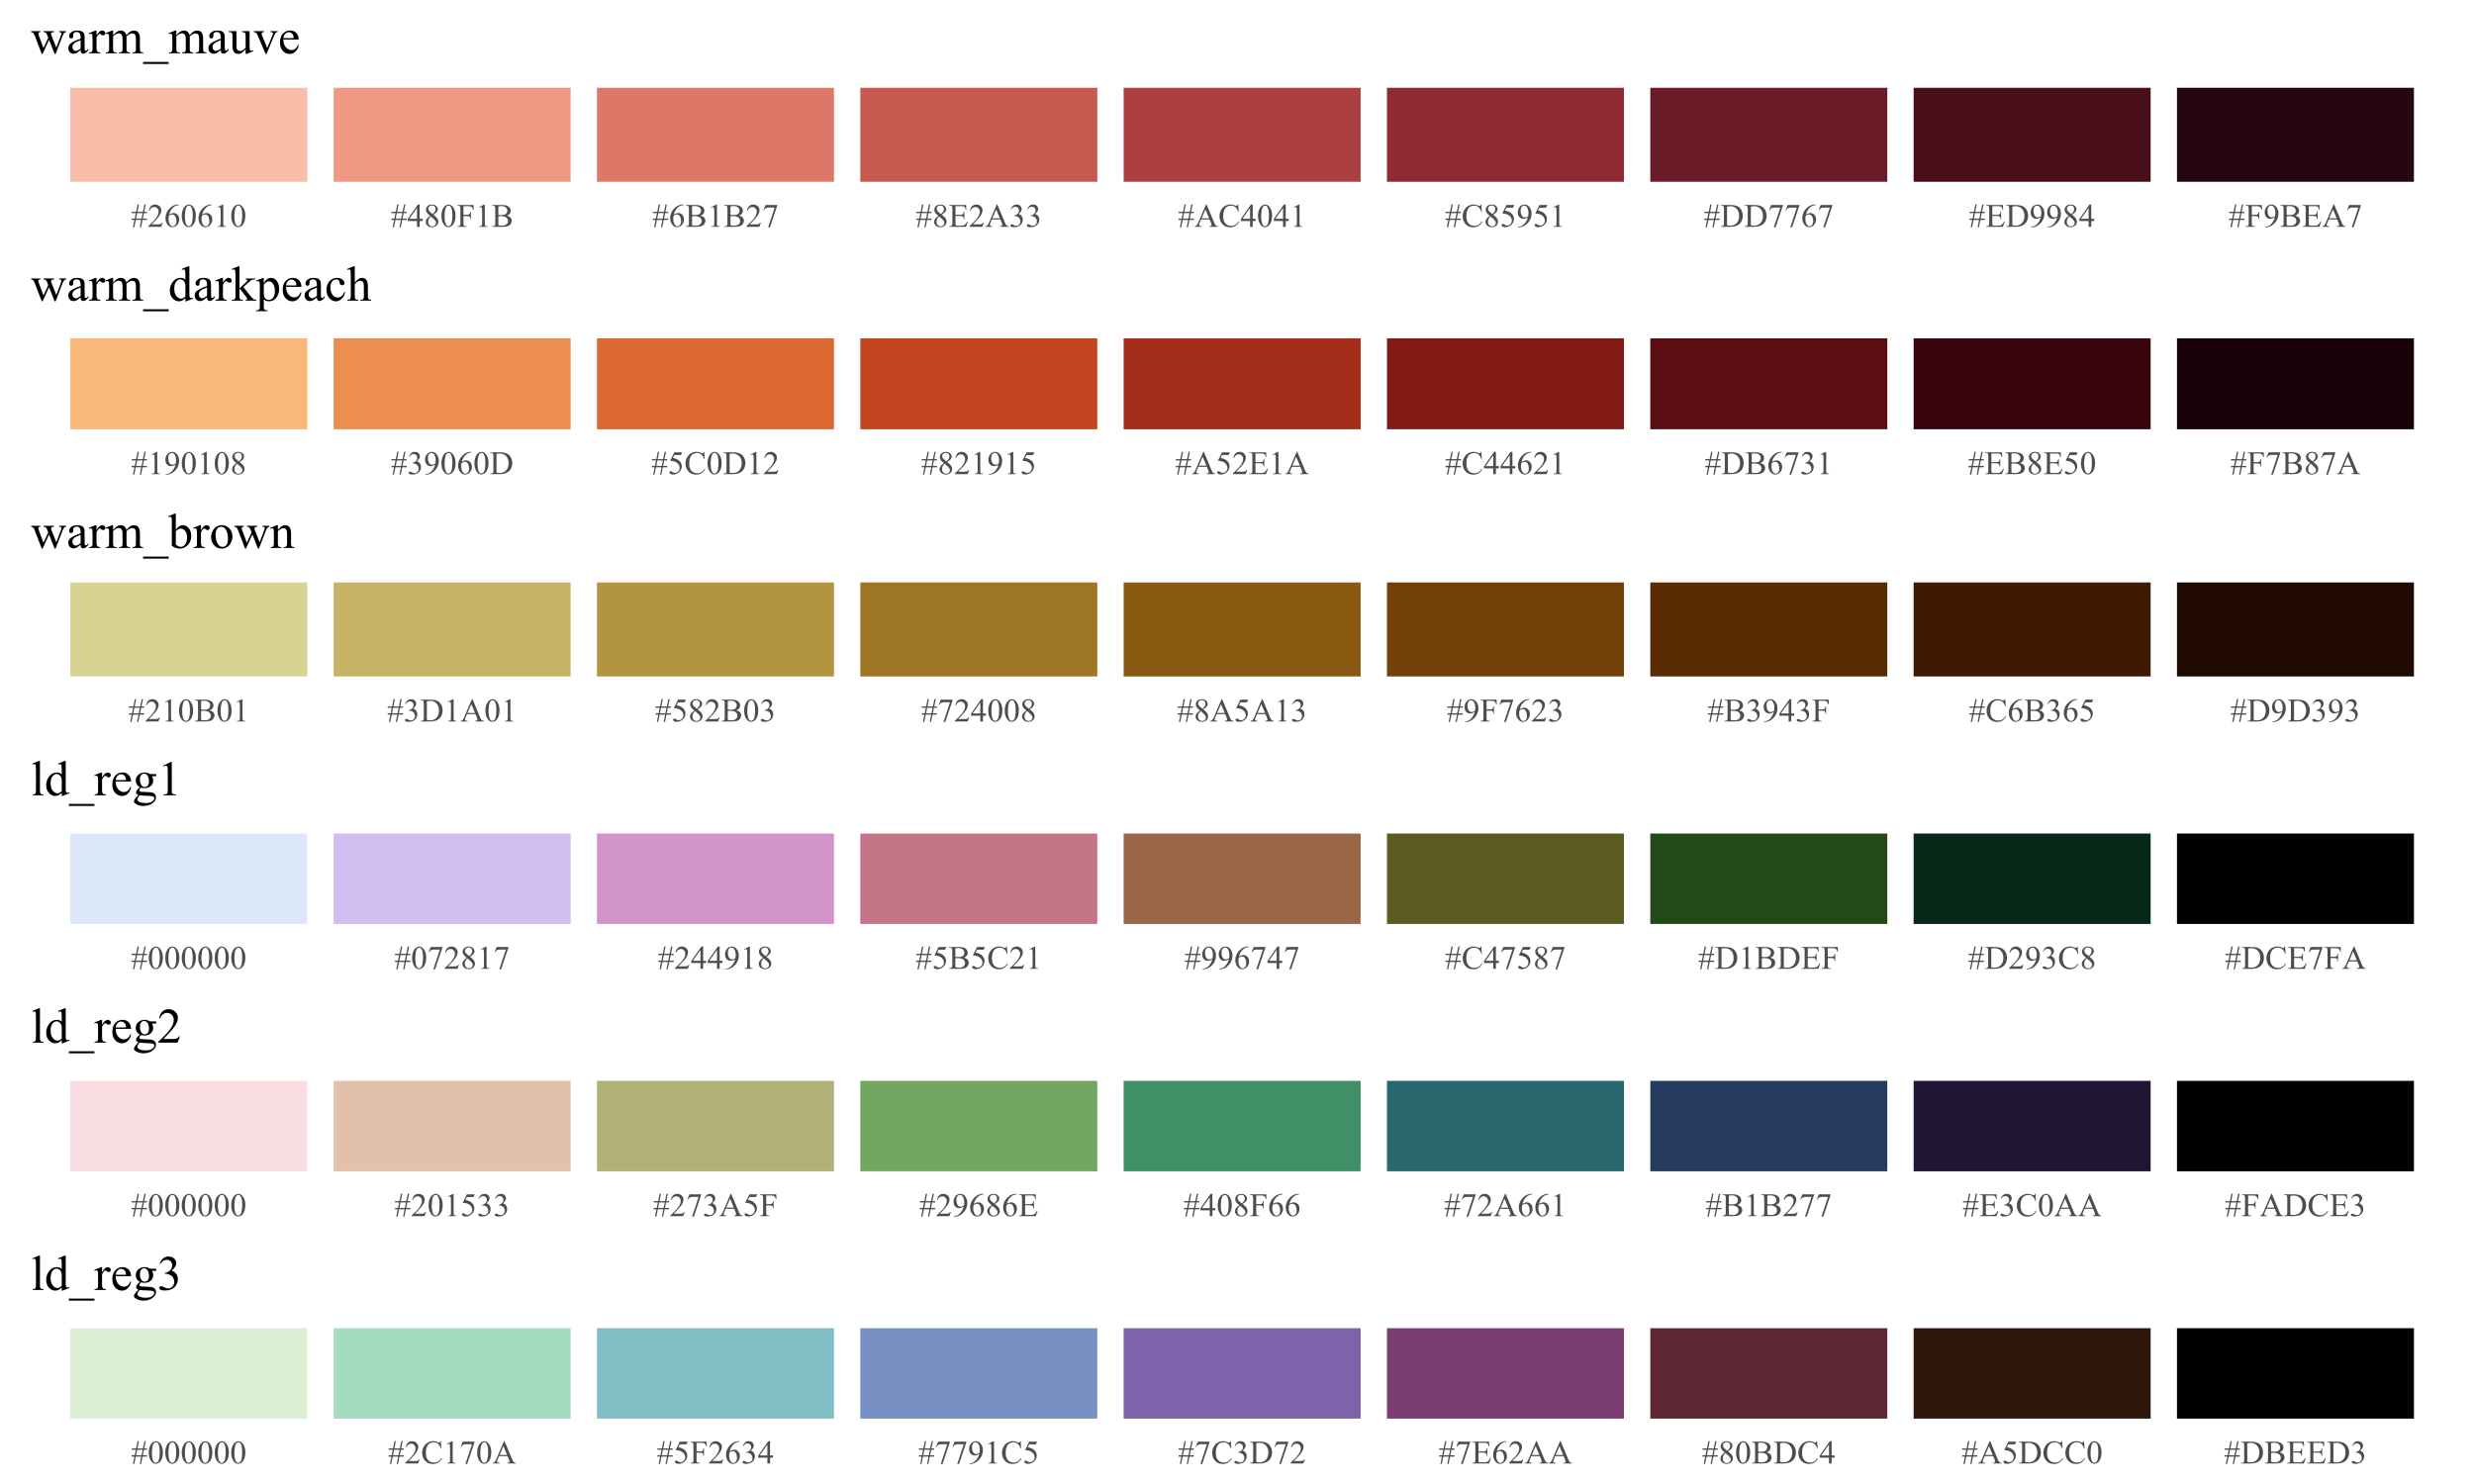 <?xml version="1.0" encoding="UTF-8"?>
<svg xmlns="http://www.w3.org/2000/svg" xmlns:xlink="http://www.w3.org/1999/xlink" width="720pt" height="432pt" viewBox="0 0 720 432" version="1.1">
<defs>
<g>
<symbol overflow="visible" id="glyph0-0">
<path style="stroke:none;" d="M 0.539 0.133 L 0.977 -2 L 0.172 -2 L 0.172 -2.387 L 1.051 -2.387 L 1.375 -3.992 L 0.172 -3.992 L 0.172 -4.367 L 1.461 -4.367 L 1.891 -6.5 L 2.277 -6.5 L 1.852 -4.367 L 3.43 -4.367 L 3.887 -6.5 L 4.273 -6.5 L 3.828 -4.367 L 4.625 -4.367 L 4.625 -3.992 L 3.758 -3.992 L 3.43 -2.387 L 4.625 -2.387 L 4.625 -2 L 3.352 -2 L 2.914 0.133 L 2.535 0.133 L 2.961 -2 L 1.375 -2 L 0.93 0.133 Z M 1.445 -2.387 L 3.031 -2.387 L 3.371 -3.992 L 1.773 -3.992 Z M 1.445 -2.387 "/>
</symbol>
<symbol overflow="visible" id="glyph0-1">
<path style="stroke:none;" d="M 4.402 -1.223 L 3.957 0 L 0.207 0 L 0.207 -0.172 C 1.305 -1.176 2.082 -2 2.535 -2.637 C 2.984 -3.273 3.211 -3.855 3.211 -4.387 C 3.211 -4.789 3.086 -5.121 2.84 -5.379 C 2.59 -5.637 2.293 -5.766 1.953 -5.77 C 1.637 -5.766 1.359 -5.676 1.113 -5.496 C 0.863 -5.312 0.68 -5.043 0.562 -4.691 L 0.391 -4.691 C 0.465 -5.266 0.664 -5.711 0.992 -6.023 C 1.312 -6.332 1.719 -6.484 2.203 -6.488 C 2.719 -6.484 3.148 -6.32 3.492 -5.988 C 3.836 -5.656 4.008 -5.266 4.012 -4.82 C 4.008 -4.496 3.934 -4.172 3.789 -3.852 C 3.555 -3.344 3.18 -2.809 2.664 -2.246 C 1.883 -1.391 1.395 -0.879 1.203 -0.707 L 2.863 -0.707 C 3.199 -0.703 3.438 -0.715 3.574 -0.742 C 3.707 -0.766 3.828 -0.816 3.941 -0.895 C 4.047 -0.969 4.141 -1.078 4.227 -1.223 Z M 4.402 -1.223 "/>
</symbol>
<symbol overflow="visible" id="glyph0-2">
<path style="stroke:none;" d="M 4.305 -6.488 L 4.305 -6.312 C 3.887 -6.27 3.551 -6.188 3.293 -6.066 C 3.031 -5.941 2.773 -5.754 2.52 -5.504 C 2.262 -5.246 2.051 -4.965 1.887 -4.656 C 1.719 -4.344 1.578 -3.973 1.469 -3.547 C 1.914 -3.852 2.363 -4.008 2.82 -4.012 C 3.25 -4.008 3.629 -3.832 3.949 -3.484 C 4.27 -3.133 4.43 -2.684 4.43 -2.137 C 4.43 -1.602 4.266 -1.117 3.945 -0.684 C 3.555 -0.152 3.043 0.109 2.41 0.113 C 1.973 0.109 1.605 -0.031 1.305 -0.32 C 0.707 -0.875 0.41 -1.598 0.414 -2.492 C 0.41 -3.059 0.523 -3.602 0.754 -4.113 C 0.98 -4.625 1.305 -5.078 1.73 -5.477 C 2.152 -5.871 2.559 -6.141 2.949 -6.281 C 3.332 -6.418 3.695 -6.484 4.031 -6.488 Z M 1.387 -3.207 C 1.328 -2.781 1.301 -2.441 1.305 -2.184 C 1.301 -1.883 1.355 -1.559 1.469 -1.207 C 1.578 -0.855 1.742 -0.574 1.965 -0.371 C 2.121 -0.219 2.316 -0.145 2.547 -0.148 C 2.816 -0.145 3.059 -0.273 3.273 -0.531 C 3.484 -0.785 3.59 -1.152 3.594 -1.633 C 3.59 -2.164 3.484 -2.625 3.273 -3.02 C 3.059 -3.406 2.758 -3.602 2.371 -3.605 C 2.25 -3.602 2.121 -3.578 1.988 -3.527 C 1.848 -3.477 1.648 -3.367 1.387 -3.207 Z M 1.387 -3.207 "/>
</symbol>
<symbol overflow="visible" id="glyph0-3">
<path style="stroke:none;" d="M 0.348 -3.141 C 0.344 -3.863 0.453 -4.484 0.676 -5.012 C 0.891 -5.531 1.184 -5.922 1.547 -6.184 C 1.828 -6.383 2.117 -6.484 2.418 -6.488 C 2.902 -6.484 3.34 -6.238 3.73 -5.742 C 4.211 -5.125 4.453 -4.289 4.457 -3.238 C 4.453 -2.5 4.348 -1.875 4.137 -1.359 C 3.926 -0.844 3.652 -0.469 3.324 -0.234 C 2.992 -0.004 2.676 0.109 2.371 0.113 C 1.762 0.109 1.258 -0.246 0.859 -0.961 C 0.516 -1.562 0.344 -2.289 0.348 -3.141 Z M 1.266 -3.023 C 1.266 -2.148 1.371 -1.434 1.59 -0.883 C 1.762 -0.414 2.027 -0.18 2.387 -0.184 C 2.551 -0.18 2.727 -0.258 2.91 -0.41 C 3.09 -0.559 3.227 -0.812 3.324 -1.172 C 3.465 -1.707 3.539 -2.465 3.539 -3.445 C 3.539 -4.168 3.461 -4.77 3.312 -5.258 C 3.195 -5.613 3.051 -5.871 2.879 -6.023 C 2.746 -6.125 2.594 -6.176 2.414 -6.18 C 2.199 -6.176 2.008 -6.078 1.848 -5.891 C 1.617 -5.629 1.465 -5.223 1.387 -4.668 C 1.305 -4.109 1.266 -3.562 1.266 -3.023 Z M 1.266 -3.023 "/>
</symbol>
<symbol overflow="visible" id="glyph0-4">
<path style="stroke:none;" d="M 1.125 -5.734 L 2.672 -6.488 L 2.828 -6.488 L 2.828 -1.121 C 2.824 -0.762 2.84 -0.539 2.871 -0.453 C 2.898 -0.363 2.957 -0.297 3.055 -0.254 C 3.145 -0.203 3.336 -0.176 3.629 -0.172 L 3.629 0 L 1.238 0 L 1.238 -0.172 C 1.535 -0.176 1.73 -0.203 1.816 -0.25 C 1.902 -0.293 1.961 -0.355 2 -0.434 C 2.031 -0.508 2.051 -0.734 2.055 -1.121 L 2.055 -4.551 C 2.051 -5.012 2.035 -5.309 2.008 -5.441 C 1.98 -5.539 1.941 -5.613 1.887 -5.664 C 1.828 -5.707 1.758 -5.73 1.68 -5.734 C 1.559 -5.73 1.398 -5.68 1.195 -5.586 Z M 1.125 -5.734 "/>
</symbol>
<symbol overflow="visible" id="glyph0-5">
<path style="stroke:none;" d="M 4.469 -2.344 L 4.469 -1.68 L 3.613 -1.68 L 3.613 0 L 2.84 0 L 2.84 -1.68 L 0.148 -1.68 L 0.148 -2.277 L 3.098 -6.488 L 3.613 -6.488 L 3.613 -2.344 Z M 2.84 -2.344 L 2.84 -5.5 L 0.609 -2.344 Z M 2.84 -2.344 "/>
</symbol>
<symbol overflow="visible" id="glyph0-6">
<path style="stroke:none;" d="M 1.844 -3.203 C 1.336 -3.613 1.012 -3.945 0.867 -4.195 C 0.723 -4.445 0.648 -4.703 0.652 -4.973 C 0.648 -5.383 0.809 -5.738 1.129 -6.039 C 1.445 -6.336 1.867 -6.484 2.398 -6.488 C 2.906 -6.484 3.32 -6.348 3.637 -6.07 C 3.945 -5.789 4.102 -5.469 4.105 -5.117 C 4.102 -4.875 4.016 -4.633 3.852 -4.391 C 3.68 -4.141 3.328 -3.852 2.797 -3.52 C 3.344 -3.094 3.711 -2.758 3.891 -2.516 C 4.125 -2.195 4.242 -1.859 4.246 -1.508 C 4.242 -1.059 4.07 -0.68 3.734 -0.363 C 3.391 -0.047 2.945 0.109 2.395 0.113 C 1.789 0.109 1.32 -0.074 0.984 -0.453 C 0.715 -0.754 0.578 -1.086 0.582 -1.449 C 0.578 -1.727 0.672 -2.008 0.863 -2.285 C 1.051 -2.559 1.379 -2.863 1.844 -3.203 Z M 2.578 -3.703 C 2.953 -4.039 3.188 -4.305 3.289 -4.504 C 3.387 -4.695 3.438 -4.914 3.441 -5.164 C 3.438 -5.488 3.348 -5.746 3.164 -5.934 C 2.977 -6.117 2.723 -6.211 2.41 -6.215 C 2.086 -6.211 1.828 -6.117 1.629 -5.938 C 1.43 -5.75 1.328 -5.535 1.332 -5.293 C 1.328 -5.125 1.371 -4.965 1.453 -4.805 C 1.535 -4.641 1.652 -4.484 1.809 -4.34 Z M 2.062 -3.023 C 1.801 -2.805 1.605 -2.566 1.484 -2.309 C 1.355 -2.051 1.293 -1.77 1.297 -1.473 C 1.293 -1.066 1.406 -0.746 1.629 -0.504 C 1.848 -0.262 2.125 -0.141 2.469 -0.141 C 2.805 -0.141 3.078 -0.234 3.281 -0.426 C 3.484 -0.613 3.586 -0.844 3.586 -1.121 C 3.586 -1.34 3.523 -1.543 3.406 -1.727 C 3.18 -2.055 2.734 -2.488 2.062 -3.023 Z M 2.062 -3.023 "/>
</symbol>
<symbol overflow="visible" id="glyph0-7">
<path style="stroke:none;" d="M 1.965 -6.008 L 1.965 -3.512 L 3.121 -3.512 C 3.383 -3.508 3.578 -3.566 3.703 -3.688 C 3.828 -3.801 3.91 -4.035 3.953 -4.383 L 4.125 -4.383 L 4.125 -2.23 L 3.953 -2.23 C 3.945 -2.477 3.914 -2.656 3.855 -2.773 C 3.793 -2.887 3.707 -2.977 3.602 -3.035 C 3.492 -3.09 3.332 -3.117 3.121 -3.121 L 1.965 -3.121 L 1.965 -1.125 C 1.961 -0.801 1.98 -0.586 2.023 -0.488 C 2.051 -0.406 2.117 -0.34 2.223 -0.285 C 2.355 -0.207 2.5 -0.168 2.652 -0.172 L 2.883 -0.172 L 2.883 0 L 0.156 0 L 0.156 -0.172 L 0.379 -0.172 C 0.641 -0.168 0.832 -0.246 0.953 -0.402 C 1.023 -0.5 1.059 -0.742 1.062 -1.125 L 1.062 -5.23 C 1.059 -5.551 1.039 -5.762 1.004 -5.867 C 0.969 -5.941 0.906 -6.012 0.812 -6.07 C 0.676 -6.145 0.531 -6.18 0.379 -6.184 L 0.156 -6.184 L 0.156 -6.355 L 4.883 -6.355 L 4.945 -4.961 L 4.781 -4.961 C 4.699 -5.254 4.602 -5.473 4.496 -5.613 C 4.387 -5.75 4.254 -5.848 4.098 -5.914 C 3.938 -5.973 3.695 -6.004 3.367 -6.008 Z M 1.965 -6.008 "/>
</symbol>
<symbol overflow="visible" id="glyph0-8">
<path style="stroke:none;" d="M 4.434 -3.242 C 4.871 -3.145 5.199 -2.996 5.422 -2.793 C 5.723 -2.504 5.875 -2.152 5.879 -1.738 C 5.875 -1.422 5.777 -1.121 5.578 -0.832 C 5.375 -0.543 5.098 -0.332 4.754 -0.199 C 4.402 -0.066 3.871 0 3.16 0 L 0.16 0 L 0.16 -0.172 L 0.398 -0.172 C 0.664 -0.168 0.852 -0.254 0.969 -0.426 C 1.039 -0.531 1.078 -0.766 1.078 -1.125 L 1.078 -5.23 C 1.078 -5.621 1.031 -5.871 0.941 -5.977 C 0.816 -6.113 0.637 -6.18 0.398 -6.184 L 0.16 -6.184 L 0.16 -6.355 L 2.906 -6.355 C 3.418 -6.352 3.828 -6.312 4.141 -6.242 C 4.605 -6.125 4.961 -5.926 5.211 -5.645 C 5.453 -5.355 5.578 -5.027 5.582 -4.66 C 5.578 -4.336 5.48 -4.051 5.289 -3.801 C 5.094 -3.547 4.809 -3.359 4.434 -3.242 Z M 1.977 -3.496 C 2.09 -3.473 2.223 -3.457 2.375 -3.445 C 2.52 -3.434 2.684 -3.426 2.863 -3.43 C 3.316 -3.426 3.66 -3.477 3.891 -3.578 C 4.121 -3.676 4.297 -3.828 4.418 -4.031 C 4.539 -4.234 4.598 -4.453 4.602 -4.695 C 4.598 -5.062 4.449 -5.383 4.148 -5.648 C 3.844 -5.91 3.398 -6.039 2.82 -6.043 C 2.504 -6.039 2.223 -6.004 1.977 -5.938 Z M 1.977 -0.461 C 2.336 -0.371 2.695 -0.328 3.051 -0.332 C 3.613 -0.328 4.043 -0.457 4.344 -0.715 C 4.637 -0.969 4.785 -1.281 4.789 -1.66 C 4.785 -1.902 4.719 -2.141 4.586 -2.371 C 4.449 -2.598 4.23 -2.777 3.93 -2.91 C 3.625 -3.039 3.25 -3.105 2.809 -3.109 C 2.609 -3.105 2.445 -3.102 2.309 -3.098 C 2.172 -3.09 2.059 -3.078 1.977 -3.066 Z M 1.977 -0.461 "/>
</symbol>
<symbol overflow="visible" id="glyph0-9">
<path style="stroke:none;" d="M 0.965 -6.355 L 4.375 -6.355 L 4.375 -6.18 L 2.254 0.133 L 1.73 0.133 L 3.629 -5.594 L 1.879 -5.594 C 1.523 -5.59 1.273 -5.547 1.125 -5.465 C 0.859 -5.32 0.648 -5.098 0.492 -4.801 L 0.355 -4.852 Z M 0.965 -6.355 "/>
</symbol>
<symbol overflow="visible" id="glyph0-10">
<path style="stroke:none;" d="M 2.008 -6.008 L 2.008 -3.496 L 3.402 -3.496 C 3.762 -3.492 4.004 -3.547 4.129 -3.66 C 4.289 -3.801 4.379 -4.055 4.402 -4.422 L 4.574 -4.422 L 4.574 -2.207 L 4.402 -2.207 C 4.355 -2.516 4.312 -2.715 4.27 -2.805 C 4.211 -2.91 4.117 -2.996 3.992 -3.062 C 3.859 -3.121 3.664 -3.152 3.402 -3.156 L 2.008 -3.156 L 2.008 -1.059 C 2.004 -0.773 2.016 -0.602 2.043 -0.543 C 2.066 -0.48 2.109 -0.434 2.176 -0.398 C 2.234 -0.363 2.355 -0.344 2.531 -0.348 L 3.609 -0.348 C 3.969 -0.344 4.227 -0.371 4.391 -0.422 C 4.551 -0.469 4.707 -0.566 4.859 -0.719 C 5.051 -0.91 5.25 -1.203 5.457 -1.594 L 5.645 -1.594 L 5.094 0 L 0.195 0 L 0.195 -0.172 L 0.422 -0.172 C 0.57 -0.168 0.711 -0.207 0.848 -0.281 C 0.945 -0.328 1.012 -0.402 1.051 -0.504 C 1.082 -0.605 1.102 -0.809 1.105 -1.121 L 1.105 -5.25 C 1.102 -5.652 1.062 -5.898 0.984 -5.996 C 0.871 -6.117 0.684 -6.18 0.422 -6.184 L 0.195 -6.184 L 0.195 -6.355 L 5.094 -6.355 L 5.164 -4.965 L 4.984 -4.965 C 4.914 -5.293 4.84 -5.523 4.762 -5.652 C 4.68 -5.773 4.562 -5.867 4.41 -5.938 C 4.281 -5.98 4.062 -6.004 3.75 -6.008 Z M 2.008 -6.008 "/>
</symbol>
<symbol overflow="visible" id="glyph0-11">
<path style="stroke:none;" d="M 4.391 -2.129 L 1.93 -2.129 L 1.5 -1.125 C 1.391 -0.875 1.336 -0.688 1.34 -0.57 C 1.336 -0.469 1.383 -0.387 1.477 -0.316 C 1.57 -0.242 1.77 -0.191 2.078 -0.172 L 2.078 0 L 0.074 0 L 0.074 -0.172 C 0.336 -0.215 0.508 -0.277 0.59 -0.355 C 0.746 -0.504 0.922 -0.809 1.121 -1.27 L 3.355 -6.5 L 3.52 -6.5 L 5.734 -1.215 C 5.91 -0.785 6.07 -0.512 6.219 -0.387 C 6.359 -0.258 6.562 -0.184 6.824 -0.172 L 6.824 0 L 4.316 0 L 4.316 -0.172 C 4.566 -0.18 4.738 -0.223 4.828 -0.297 C 4.918 -0.367 4.961 -0.457 4.965 -0.562 C 4.961 -0.699 4.898 -0.914 4.777 -1.215 Z M 4.262 -2.477 L 3.184 -5.043 L 2.078 -2.477 Z M 4.262 -2.477 "/>
</symbol>
<symbol overflow="visible" id="glyph0-12">
<path style="stroke:none;" d="M 0.488 -5.148 C 0.664 -5.574 0.895 -5.902 1.172 -6.137 C 1.449 -6.367 1.793 -6.484 2.207 -6.488 C 2.715 -6.484 3.105 -6.32 3.379 -5.992 C 3.582 -5.742 3.684 -5.477 3.688 -5.199 C 3.684 -4.73 3.395 -4.254 2.816 -3.766 C 3.203 -3.609 3.5 -3.391 3.703 -3.105 C 3.902 -2.82 4 -2.484 4.004 -2.105 C 4 -1.551 3.824 -1.074 3.477 -0.676 C 3.016 -0.148 2.355 0.109 1.496 0.113 C 1.062 0.109 0.773 0.059 0.621 -0.047 C 0.465 -0.152 0.387 -0.266 0.391 -0.391 C 0.387 -0.477 0.422 -0.555 0.5 -0.625 C 0.57 -0.691 0.66 -0.727 0.766 -0.73 C 0.84 -0.727 0.918 -0.715 1.004 -0.695 C 1.051 -0.676 1.172 -0.617 1.363 -0.523 C 1.547 -0.422 1.676 -0.363 1.754 -0.348 C 1.863 -0.309 1.988 -0.293 2.125 -0.297 C 2.441 -0.293 2.719 -0.414 2.953 -0.664 C 3.188 -0.906 3.305 -1.199 3.309 -1.543 C 3.305 -1.785 3.25 -2.027 3.145 -2.266 C 3.062 -2.438 2.973 -2.57 2.879 -2.664 C 2.738 -2.785 2.555 -2.898 2.324 -3.004 C 2.086 -3.102 1.848 -3.152 1.609 -3.156 L 1.457 -3.156 L 1.457 -3.297 C 1.703 -3.324 1.949 -3.414 2.199 -3.562 C 2.445 -3.707 2.629 -3.883 2.742 -4.09 C 2.852 -4.297 2.906 -4.523 2.91 -4.773 C 2.906 -5.09 2.805 -5.348 2.605 -5.551 C 2.402 -5.746 2.152 -5.848 1.855 -5.852 C 1.367 -5.848 0.961 -5.586 0.641 -5.07 Z M 0.488 -5.148 "/>
</symbol>
<symbol overflow="visible" id="glyph0-13">
<path style="stroke:none;" d="M 5.781 -6.5 L 5.926 -4.34 L 5.781 -4.34 C 5.582 -4.984 5.305 -5.449 4.949 -5.738 C 4.586 -6.02 4.156 -6.164 3.656 -6.164 C 3.234 -6.164 2.852 -6.055 2.512 -5.844 C 2.168 -5.625 1.898 -5.285 1.707 -4.82 C 1.508 -4.348 1.41 -3.766 1.414 -3.07 C 1.41 -2.492 1.504 -1.992 1.691 -1.574 C 1.875 -1.148 2.152 -0.824 2.523 -0.602 C 2.891 -0.375 3.312 -0.262 3.793 -0.266 C 4.199 -0.262 4.562 -0.352 4.883 -0.531 C 5.195 -0.707 5.543 -1.059 5.926 -1.586 L 6.07 -1.492 C 5.75 -0.922 5.375 -0.508 4.953 -0.246 C 4.523 0.012 4.02 0.141 3.441 0.145 C 2.383 0.141 1.566 -0.246 0.992 -1.027 C 0.559 -1.605 0.344 -2.289 0.348 -3.078 C 0.344 -3.711 0.488 -4.297 0.773 -4.828 C 1.055 -5.359 1.445 -5.77 1.945 -6.062 C 2.445 -6.352 2.988 -6.496 3.582 -6.5 C 4.035 -6.496 4.488 -6.387 4.941 -6.164 C 5.066 -6.094 5.16 -6.059 5.223 -6.062 C 5.301 -6.059 5.375 -6.086 5.441 -6.148 C 5.52 -6.23 5.578 -6.348 5.617 -6.5 Z M 5.781 -6.5 "/>
</symbol>
<symbol overflow="visible" id="glyph0-14">
<path style="stroke:none;" d="M 4.168 -6.355 L 3.801 -5.559 L 1.891 -5.559 L 1.473 -4.707 C 2.297 -4.582 2.953 -4.273 3.441 -3.781 C 3.852 -3.352 4.059 -2.852 4.062 -2.281 C 4.059 -1.945 3.992 -1.637 3.859 -1.355 C 3.723 -1.066 3.551 -0.824 3.348 -0.629 C 3.137 -0.426 2.906 -0.266 2.656 -0.145 C 2.293 0.027 1.926 0.109 1.551 0.113 C 1.168 0.109 0.891 0.047 0.719 -0.082 C 0.543 -0.211 0.457 -0.352 0.461 -0.512 C 0.457 -0.594 0.492 -0.672 0.566 -0.742 C 0.637 -0.809 0.727 -0.844 0.84 -0.844 C 0.918 -0.844 0.988 -0.828 1.051 -0.805 C 1.109 -0.777 1.215 -0.715 1.363 -0.613 C 1.594 -0.449 1.832 -0.367 2.078 -0.371 C 2.441 -0.367 2.762 -0.508 3.039 -0.785 C 3.312 -1.059 3.449 -1.395 3.453 -1.797 C 3.449 -2.176 3.328 -2.535 3.082 -2.871 C 2.836 -3.203 2.496 -3.457 2.062 -3.641 C 1.719 -3.777 1.254 -3.859 0.672 -3.887 L 1.891 -6.355 Z M 4.168 -6.355 "/>
</symbol>
<symbol overflow="visible" id="glyph0-15">
<path style="stroke:none;" d="M 0.508 0.133 L 0.508 -0.043 C 0.91 -0.043 1.289 -0.137 1.641 -0.324 C 1.988 -0.504 2.324 -0.824 2.652 -1.285 C 2.977 -1.738 3.203 -2.242 3.336 -2.789 C 2.844 -2.473 2.402 -2.312 2.008 -2.316 C 1.559 -2.312 1.176 -2.484 0.855 -2.832 C 0.535 -3.176 0.375 -3.637 0.379 -4.211 C 0.375 -4.762 0.535 -5.258 0.859 -5.695 C 1.238 -6.223 1.738 -6.484 2.363 -6.488 C 2.879 -6.484 3.328 -6.27 3.703 -5.84 C 4.156 -5.305 4.383 -4.645 4.387 -3.863 C 4.383 -3.152 4.211 -2.496 3.867 -1.887 C 3.52 -1.273 3.035 -0.766 2.418 -0.367 C 1.914 -0.035 1.367 0.129 0.773 0.133 Z M 3.414 -3.137 C 3.465 -3.539 3.492 -3.863 3.496 -4.109 C 3.492 -4.41 3.441 -4.738 3.34 -5.094 C 3.238 -5.441 3.09 -5.711 2.902 -5.902 C 2.711 -6.086 2.496 -6.18 2.258 -6.184 C 1.977 -6.18 1.734 -6.055 1.527 -5.809 C 1.316 -5.555 1.211 -5.184 1.215 -4.691 C 1.211 -4.031 1.352 -3.516 1.633 -3.145 C 1.832 -2.875 2.082 -2.742 2.383 -2.742 C 2.523 -2.742 2.691 -2.773 2.891 -2.844 C 3.086 -2.91 3.262 -3.008 3.414 -3.137 Z M 3.414 -3.137 "/>
</symbol>
<symbol overflow="visible" id="glyph0-16">
<path style="stroke:none;" d="M 0.164 0 L 0.164 -0.172 L 0.402 -0.172 C 0.668 -0.168 0.859 -0.254 0.977 -0.43 C 1.043 -0.531 1.078 -0.766 1.078 -1.125 L 1.078 -5.23 C 1.078 -5.625 1.031 -5.875 0.945 -5.977 C 0.82 -6.113 0.641 -6.18 0.402 -6.184 L 0.164 -6.184 L 0.164 -6.355 L 2.75 -6.355 C 3.695 -6.352 4.418 -6.242 4.918 -6.031 C 5.41 -5.812 5.809 -5.453 6.113 -4.953 C 6.41 -4.445 6.562 -3.867 6.566 -3.211 C 6.562 -2.324 6.293 -1.582 5.762 -0.992 C 5.152 -0.328 4.234 0 3.004 0 Z M 1.977 -0.461 C 2.371 -0.371 2.707 -0.328 2.977 -0.328 C 3.699 -0.328 4.301 -0.582 4.781 -1.09 C 5.258 -1.598 5.496 -2.289 5.5 -3.164 C 5.496 -4.039 5.258 -4.73 4.781 -5.238 C 4.301 -5.746 3.684 -6 2.938 -6 C 2.652 -6 2.332 -5.953 1.977 -5.863 Z M 1.977 -0.461 "/>
</symbol>
<symbol overflow="visible" id="glyph1-0">
<path style="stroke:none;" d="M 0.09 -6.441 L 2.793 -6.441 L 2.793 -6.18 C 2.539 -6.16 2.375 -6.117 2.301 -6.047 C 2.223 -5.977 2.184 -5.875 2.188 -5.746 C 2.184 -5.598 2.223 -5.422 2.305 -5.219 L 3.684 -1.512 L 5.07 -4.527 L 4.703 -5.477 C 4.59 -5.754 4.441 -5.949 4.262 -6.062 C 4.152 -6.125 3.961 -6.164 3.684 -6.18 L 3.684 -6.441 L 6.75 -6.441 L 6.75 -6.18 C 6.41 -6.164 6.168 -6.102 6.031 -5.996 C 5.934 -5.918 5.887 -5.801 5.891 -5.641 C 5.887 -5.543 5.906 -5.445 5.949 -5.352 L 7.41 -1.652 L 8.77 -5.219 C 8.859 -5.469 8.906 -5.668 8.91 -5.82 C 8.906 -5.906 8.859 -5.988 8.77 -6.062 C 8.676 -6.129 8.496 -6.168 8.234 -6.18 L 8.234 -6.441 L 10.266 -6.441 L 10.266 -6.18 C 9.855 -6.117 9.555 -5.84 9.367 -5.352 L 7.215 0.195 L 6.926 0.195 L 5.316 -3.918 L 3.438 0.195 L 3.18 0.195 L 1.109 -5.219 C 0.969 -5.559 0.836 -5.789 0.707 -5.91 C 0.574 -6.027 0.367 -6.117 0.09 -6.18 Z M 0.09 -6.441 "/>
</symbol>
<symbol overflow="visible" id="glyph1-1">
<path style="stroke:none;" d="M 4.098 -0.93 C 3.434 -0.414 3.02 -0.117 2.855 -0.043 C 2.598 0.074 2.328 0.129 2.047 0.133 C 1.598 0.129 1.23 -0.02 0.945 -0.324 C 0.652 -0.625 0.508 -1.027 0.512 -1.527 C 0.508 -1.836 0.578 -2.105 0.723 -2.34 C 0.91 -2.656 1.246 -2.957 1.727 -3.242 C 2.199 -3.52 2.988 -3.863 4.098 -4.27 L 4.098 -4.52 C 4.094 -5.16 3.992 -5.602 3.793 -5.844 C 3.586 -6.078 3.289 -6.199 2.902 -6.203 C 2.605 -6.199 2.371 -6.117 2.199 -5.961 C 2.02 -5.797 1.934 -5.617 1.934 -5.414 L 1.949 -5.008 C 1.945 -4.789 1.891 -4.621 1.781 -4.508 C 1.672 -4.387 1.527 -4.328 1.352 -4.332 C 1.176 -4.328 1.031 -4.391 0.922 -4.512 C 0.809 -4.633 0.754 -4.797 0.758 -5.012 C 0.754 -5.41 0.961 -5.781 1.375 -6.121 C 1.785 -6.457 2.363 -6.625 3.113 -6.629 C 3.684 -6.625 4.152 -6.531 4.52 -6.344 C 4.793 -6.195 5 -5.969 5.133 -5.66 C 5.215 -5.457 5.254 -5.043 5.258 -4.422 L 5.258 -2.234 C 5.254 -1.617 5.266 -1.242 5.293 -1.105 C 5.312 -0.965 5.352 -0.871 5.41 -0.828 C 5.461 -0.777 5.523 -0.754 5.598 -0.758 C 5.668 -0.754 5.734 -0.773 5.793 -0.809 C 5.891 -0.867 6.082 -1.035 6.363 -1.32 L 6.363 -0.93 C 5.836 -0.227 5.332 0.121 4.859 0.125 C 4.625 0.121 4.441 0.047 4.309 -0.113 C 4.168 -0.27 4.098 -0.543 4.098 -0.93 Z M 4.098 -1.387 L 4.098 -3.84 C 3.387 -3.555 2.93 -3.355 2.727 -3.242 C 2.352 -3.031 2.09 -2.816 1.934 -2.594 C 1.773 -2.367 1.691 -2.121 1.695 -1.855 C 1.691 -1.516 1.793 -1.234 1.996 -1.016 C 2.195 -0.789 2.426 -0.68 2.691 -0.684 C 3.043 -0.68 3.512 -0.914 4.098 -1.387 Z M 4.098 -1.387 "/>
</symbol>
<symbol overflow="visible" id="glyph1-2">
<path style="stroke:none;" d="M 2.336 -6.629 L 2.336 -5.184 C 2.871 -6.145 3.422 -6.625 3.992 -6.629 C 4.246 -6.625 4.461 -6.547 4.633 -6.395 C 4.801 -6.234 4.887 -6.055 4.887 -5.852 C 4.887 -5.664 4.824 -5.508 4.703 -5.383 C 4.578 -5.254 4.434 -5.191 4.27 -5.195 C 4.102 -5.191 3.918 -5.273 3.715 -5.438 C 3.512 -5.598 3.359 -5.676 3.262 -5.68 C 3.176 -5.676 3.086 -5.629 2.988 -5.539 C 2.777 -5.344 2.559 -5.027 2.336 -4.59 L 2.336 -1.504 C 2.332 -1.145 2.375 -0.875 2.469 -0.695 C 2.523 -0.566 2.633 -0.461 2.789 -0.379 C 2.945 -0.293 3.168 -0.25 3.461 -0.254 L 3.461 0 L 0.16 0 L 0.16 -0.254 C 0.484 -0.25 0.73 -0.301 0.895 -0.406 C 1.008 -0.477 1.09 -0.598 1.141 -0.766 C 1.16 -0.844 1.172 -1.07 1.176 -1.449 L 1.176 -3.945 C 1.172 -4.691 1.156 -5.141 1.129 -5.285 C 1.094 -5.426 1.035 -5.527 0.957 -5.598 C 0.871 -5.66 0.77 -5.695 0.652 -5.695 C 0.504 -5.695 0.34 -5.66 0.16 -5.59 L 0.09 -5.844 L 2.039 -6.629 Z M 2.336 -6.629 "/>
</symbol>
<symbol overflow="visible" id="glyph1-3">
<path style="stroke:none;" d="M 2.363 -5.258 C 2.828 -5.723 3.105 -5.992 3.191 -6.066 C 3.398 -6.242 3.625 -6.383 3.871 -6.48 C 4.113 -6.578 4.355 -6.625 4.598 -6.629 C 5 -6.625 5.348 -6.508 5.637 -6.277 C 5.926 -6.039 6.121 -5.699 6.223 -5.258 C 6.703 -5.816 7.109 -6.188 7.445 -6.363 C 7.777 -6.539 8.121 -6.625 8.473 -6.629 C 8.812 -6.625 9.113 -6.539 9.383 -6.363 C 9.645 -6.188 9.855 -5.898 10.012 -5.504 C 10.113 -5.23 10.164 -4.805 10.168 -4.227 L 10.168 -1.457 C 10.164 -1.051 10.195 -0.773 10.258 -0.625 C 10.301 -0.52 10.387 -0.434 10.516 -0.363 C 10.641 -0.289 10.848 -0.25 11.137 -0.254 L 11.137 0 L 7.961 0 L 7.961 -0.254 L 8.094 -0.254 C 8.367 -0.25 8.582 -0.305 8.738 -0.414 C 8.844 -0.488 8.922 -0.609 8.973 -0.773 C 8.988 -0.852 9 -1.078 9 -1.457 L 9 -4.227 C 9 -4.746 8.934 -5.117 8.809 -5.336 C 8.621 -5.633 8.328 -5.781 7.93 -5.785 C 7.68 -5.781 7.43 -5.719 7.18 -5.598 C 6.926 -5.473 6.625 -5.242 6.273 -4.906 L 6.258 -4.832 L 6.273 -4.527 L 6.273 -1.457 C 6.27 -1.012 6.293 -0.738 6.344 -0.633 C 6.391 -0.523 6.484 -0.434 6.621 -0.363 C 6.758 -0.289 6.988 -0.25 7.32 -0.254 L 7.32 0 L 4.062 0 L 4.062 -0.254 C 4.414 -0.25 4.66 -0.293 4.797 -0.379 C 4.93 -0.461 5.023 -0.586 5.078 -0.758 C 5.098 -0.836 5.109 -1.07 5.113 -1.457 L 5.113 -4.227 C 5.109 -4.746 5.031 -5.125 4.879 -5.359 C 4.672 -5.656 4.383 -5.805 4.016 -5.809 C 3.758 -5.805 3.508 -5.738 3.262 -5.605 C 2.871 -5.395 2.57 -5.16 2.363 -4.906 L 2.363 -1.457 C 2.359 -1.031 2.391 -0.758 2.449 -0.633 C 2.508 -0.504 2.594 -0.406 2.711 -0.348 C 2.824 -0.281 3.059 -0.25 3.41 -0.254 L 3.41 0 L 0.227 0 L 0.227 -0.254 C 0.52 -0.25 0.727 -0.281 0.844 -0.348 C 0.961 -0.406 1.047 -0.508 1.109 -0.648 C 1.168 -0.785 1.199 -1.055 1.203 -1.457 L 1.203 -3.918 C 1.199 -4.621 1.18 -5.078 1.141 -5.289 C 1.105 -5.441 1.055 -5.547 0.984 -5.605 C 0.914 -5.664 0.816 -5.695 0.695 -5.695 C 0.562 -5.695 0.406 -5.66 0.227 -5.59 L 0.121 -5.844 L 2.059 -6.629 L 2.363 -6.629 Z M 2.363 -5.258 "/>
</symbol>
<symbol overflow="visible" id="glyph1-4">
<path style="stroke:none;" d="M 7.328 3.109 L -0.121 3.109 L -0.121 2.516 L 7.328 2.516 Z M 7.328 3.109 "/>
</symbol>
<symbol overflow="visible" id="glyph1-5">
<path style="stroke:none;" d="M 6.098 -6.441 L 6.098 -2.539 C 6.094 -1.789 6.109 -1.336 6.148 -1.172 C 6.18 -1.004 6.238 -0.887 6.316 -0.82 C 6.395 -0.754 6.484 -0.719 6.59 -0.723 C 6.73 -0.719 6.895 -0.762 7.082 -0.844 L 7.18 -0.598 L 5.254 0.195 L 4.938 0.195 L 4.938 -1.168 C 4.379 -0.562 3.957 -0.188 3.668 -0.035 C 3.379 0.117 3.07 0.191 2.75 0.195 C 2.383 0.191 2.07 0.09 1.809 -0.117 C 1.543 -0.324 1.359 -0.59 1.258 -0.922 C 1.152 -1.246 1.102 -1.711 1.105 -2.312 L 1.105 -5.188 C 1.102 -5.488 1.066 -5.699 1.004 -5.82 C 0.934 -5.934 0.836 -6.023 0.711 -6.09 C 0.578 -6.152 0.348 -6.184 0.016 -6.18 L 0.016 -6.441 L 2.27 -6.441 L 2.27 -2.129 C 2.266 -1.527 2.371 -1.137 2.582 -0.949 C 2.789 -0.762 3.043 -0.668 3.34 -0.668 C 3.539 -0.668 3.766 -0.73 4.023 -0.855 C 4.277 -0.98 4.582 -1.223 4.938 -1.582 L 4.938 -5.23 C 4.934 -5.594 4.867 -5.84 4.734 -5.973 C 4.602 -6.098 4.324 -6.168 3.902 -6.18 L 3.902 -6.441 Z M 6.098 -6.441 "/>
</symbol>
<symbol overflow="visible" id="glyph1-6">
<path style="stroke:none;" d="M 0.121 -6.441 L 3.148 -6.441 L 3.148 -6.18 L 2.953 -6.18 C 2.77 -6.176 2.629 -6.133 2.535 -6.047 C 2.438 -5.957 2.391 -5.836 2.391 -5.688 C 2.391 -5.52 2.438 -5.324 2.539 -5.105 L 4.035 -1.547 L 5.539 -5.238 C 5.645 -5.5 5.699 -5.699 5.703 -5.836 C 5.699 -5.898 5.68 -5.949 5.645 -5.996 C 5.59 -6.062 5.527 -6.113 5.449 -6.141 C 5.367 -6.164 5.203 -6.176 4.965 -6.18 L 4.965 -6.441 L 7.066 -6.441 L 7.066 -6.18 C 6.82 -6.16 6.648 -6.109 6.559 -6.031 C 6.391 -5.887 6.246 -5.652 6.117 -5.328 L 3.832 0.195 L 3.543 0.195 L 1.246 -5.238 C 1.141 -5.488 1.043 -5.668 0.949 -5.781 C 0.855 -5.891 0.734 -5.984 0.59 -6.062 C 0.508 -6.102 0.352 -6.141 0.121 -6.18 Z M 0.121 -6.441 "/>
</symbol>
<symbol overflow="visible" id="glyph1-7">
<path style="stroke:none;" d="M 1.531 -4.016 C 1.523 -3.055 1.758 -2.305 2.23 -1.766 C 2.695 -1.219 3.246 -0.949 3.883 -0.949 C 4.301 -0.949 4.668 -1.062 4.98 -1.297 C 5.293 -1.523 5.555 -1.922 5.766 -2.488 L 5.984 -2.348 C 5.883 -1.703 5.598 -1.117 5.125 -0.594 C 4.648 -0.066 4.055 0.191 3.348 0.195 C 2.57 0.191 1.91 -0.105 1.359 -0.707 C 0.809 -1.305 0.531 -2.113 0.535 -3.137 C 0.531 -4.234 0.816 -5.094 1.383 -5.711 C 1.945 -6.324 2.652 -6.633 3.508 -6.637 C 4.227 -6.633 4.82 -6.395 5.285 -5.922 C 5.75 -5.445 5.98 -4.809 5.984 -4.016 Z M 1.531 -4.422 L 4.516 -4.422 C 4.488 -4.832 4.438 -5.121 4.367 -5.293 C 4.246 -5.551 4.074 -5.758 3.844 -5.91 C 3.609 -6.059 3.363 -6.133 3.113 -6.137 C 2.723 -6.133 2.375 -5.984 2.07 -5.684 C 1.758 -5.379 1.578 -4.957 1.531 -4.422 Z M 1.531 -4.422 "/>
</symbol>
<symbol overflow="visible" id="glyph1-8">
<path style="stroke:none;" d="M 5 -0.723 C 4.68 -0.391 4.375 -0.156 4.078 -0.016 C 3.777 0.125 3.453 0.191 3.109 0.195 C 2.402 0.191 1.789 -0.098 1.266 -0.684 C 0.738 -1.27 0.473 -2.027 0.477 -2.953 C 0.473 -3.875 0.766 -4.719 1.348 -5.488 C 1.93 -6.25 2.676 -6.633 3.594 -6.637 C 4.156 -6.633 4.625 -6.453 5 -6.098 L 5 -7.285 C 4.996 -8.016 4.98 -8.469 4.945 -8.641 C 4.91 -8.809 4.855 -8.922 4.781 -8.984 C 4.703 -9.043 4.609 -9.074 4.5 -9.078 C 4.375 -9.074 4.211 -9.039 4.016 -8.965 L 3.922 -9.211 L 5.844 -10 L 6.16 -10 L 6.16 -2.551 C 6.156 -1.793 6.176 -1.336 6.211 -1.172 C 6.246 -1.004 6.301 -0.887 6.379 -0.82 C 6.453 -0.754 6.543 -0.719 6.652 -0.723 C 6.773 -0.719 6.941 -0.762 7.156 -0.844 L 7.234 -0.598 L 5.324 0.195 L 5 0.195 Z M 5 -1.215 L 5 -4.535 C 4.969 -4.852 4.887 -5.141 4.746 -5.406 C 4.605 -5.668 4.418 -5.867 4.188 -6 C 3.953 -6.133 3.727 -6.199 3.508 -6.203 C 3.094 -6.199 2.727 -6.012 2.406 -5.645 C 1.977 -5.152 1.762 -4.441 1.766 -3.508 C 1.762 -2.559 1.969 -1.832 2.383 -1.332 C 2.793 -0.824 3.254 -0.574 3.762 -0.578 C 4.188 -0.574 4.598 -0.785 5 -1.215 Z M 5 -1.215 "/>
</symbol>
<symbol overflow="visible" id="glyph1-9">
<path style="stroke:none;" d="M 2.355 -10 L 2.355 -3.594 L 3.992 -5.082 C 4.336 -5.398 4.539 -5.602 4.598 -5.688 C 4.633 -5.742 4.652 -5.797 4.656 -5.855 C 4.652 -5.945 4.613 -6.027 4.539 -6.098 C 4.457 -6.164 4.328 -6.203 4.156 -6.215 L 4.156 -6.441 L 6.953 -6.441 L 6.953 -6.215 C 6.566 -6.203 6.246 -6.145 5.992 -6.039 C 5.734 -5.93 5.453 -5.738 5.152 -5.465 L 3.5 -3.938 L 5.152 -1.848 C 5.609 -1.27 5.922 -0.906 6.082 -0.754 C 6.305 -0.531 6.5 -0.387 6.672 -0.324 C 6.785 -0.273 6.988 -0.25 7.285 -0.254 L 7.285 0 L 4.156 0 L 4.156 -0.254 C 4.328 -0.254 4.449 -0.281 4.516 -0.332 C 4.578 -0.379 4.609 -0.449 4.613 -0.543 C 4.609 -0.648 4.516 -0.82 4.332 -1.062 L 2.355 -3.586 L 2.355 -1.449 C 2.355 -1.027 2.383 -0.754 2.441 -0.625 C 2.5 -0.492 2.582 -0.398 2.691 -0.344 C 2.797 -0.285 3.031 -0.254 3.395 -0.254 L 3.395 0 L 0.121 0 L 0.121 -0.254 C 0.445 -0.25 0.691 -0.289 0.859 -0.371 C 0.953 -0.418 1.027 -0.5 1.082 -0.613 C 1.148 -0.766 1.184 -1.031 1.188 -1.414 L 1.188 -7.277 C 1.184 -8.02 1.168 -8.473 1.137 -8.645 C 1.105 -8.809 1.051 -8.926 0.977 -8.988 C 0.898 -9.051 0.801 -9.082 0.684 -9.086 C 0.582 -9.082 0.434 -9.043 0.238 -8.965 L 0.121 -9.211 L 2.031 -10 Z M 2.355 -10 "/>
</symbol>
<symbol overflow="visible" id="glyph1-10">
<path style="stroke:none;" d="M -0.016 -5.801 L 1.969 -6.602 L 2.234 -6.602 L 2.234 -5.098 C 2.562 -5.664 2.898 -6.059 3.238 -6.289 C 3.57 -6.512 3.922 -6.625 4.297 -6.629 C 4.938 -6.625 5.477 -6.375 5.914 -5.871 C 6.438 -5.25 6.703 -4.441 6.707 -3.453 C 6.703 -2.336 6.383 -1.418 5.75 -0.695 C 5.223 -0.102 4.562 0.191 3.77 0.195 C 3.418 0.191 3.117 0.145 2.867 0.051 C 2.676 -0.02 2.465 -0.156 2.234 -0.371 L 2.234 1.59 C 2.23 2.027 2.258 2.309 2.316 2.43 C 2.367 2.547 2.461 2.641 2.598 2.715 C 2.727 2.781 2.969 2.816 3.324 2.82 L 3.324 3.078 L -0.051 3.078 L -0.051 2.82 L 0.125 2.82 C 0.379 2.82 0.602 2.773 0.789 2.672 C 0.875 2.617 0.945 2.531 0.996 2.422 C 1.043 2.305 1.066 2.016 1.07 1.547 L 1.07 -4.543 C 1.066 -4.957 1.047 -5.223 1.012 -5.336 C 0.973 -5.445 0.914 -5.531 0.832 -5.59 C 0.75 -5.645 0.637 -5.672 0.5 -5.676 C 0.383 -5.672 0.242 -5.637 0.07 -5.574 Z M 2.234 -4.684 L 2.234 -2.277 C 2.23 -1.754 2.254 -1.41 2.301 -1.25 C 2.363 -0.977 2.523 -0.738 2.781 -0.535 C 3.035 -0.324 3.355 -0.223 3.746 -0.227 C 4.211 -0.223 4.594 -0.406 4.887 -0.773 C 5.266 -1.25 5.453 -1.922 5.457 -2.793 C 5.453 -3.773 5.238 -4.531 4.809 -5.062 C 4.508 -5.426 4.152 -5.605 3.742 -5.609 C 3.512 -5.605 3.289 -5.551 3.074 -5.441 C 2.902 -5.355 2.621 -5.102 2.234 -4.684 Z M 2.234 -4.684 "/>
</symbol>
<symbol overflow="visible" id="glyph1-11">
<path style="stroke:none;" d="M 5.922 -2.445 C 5.746 -1.594 5.406 -0.941 4.898 -0.488 C 4.391 -0.031 3.828 0.191 3.219 0.195 C 2.484 0.191 1.848 -0.109 1.309 -0.723 C 0.762 -1.332 0.492 -2.164 0.492 -3.215 C 0.492 -4.223 0.793 -5.043 1.395 -5.68 C 1.996 -6.309 2.719 -6.625 3.566 -6.629 C 4.195 -6.625 4.715 -6.457 5.125 -6.125 C 5.531 -5.789 5.734 -5.441 5.738 -5.082 C 5.734 -4.902 5.68 -4.758 5.566 -4.648 C 5.449 -4.535 5.285 -4.48 5.082 -4.484 C 4.801 -4.48 4.594 -4.57 4.457 -4.754 C 4.375 -4.848 4.324 -5.035 4.301 -5.316 C 4.273 -5.59 4.176 -5.801 4.016 -5.949 C 3.848 -6.086 3.621 -6.156 3.332 -6.16 C 2.859 -6.156 2.48 -5.984 2.199 -5.641 C 1.816 -5.176 1.629 -4.566 1.633 -3.816 C 1.629 -3.043 1.816 -2.367 2.195 -1.781 C 2.57 -1.191 3.082 -0.895 3.727 -0.898 C 4.184 -0.895 4.594 -1.055 4.965 -1.371 C 5.219 -1.586 5.469 -1.977 5.715 -2.547 Z M 5.922 -2.445 "/>
</symbol>
<symbol overflow="visible" id="glyph1-12">
<path style="stroke:none;" d="M 2.34 -10 L 2.34 -5.289 C 2.855 -5.855 3.27 -6.223 3.578 -6.387 C 3.879 -6.547 4.184 -6.625 4.492 -6.629 C 4.855 -6.625 5.168 -6.527 5.434 -6.328 C 5.691 -6.125 5.887 -5.809 6.02 -5.379 C 6.105 -5.078 6.152 -4.527 6.152 -3.734 L 6.152 -1.457 C 6.152 -1.047 6.184 -0.766 6.25 -0.617 C 6.293 -0.5 6.371 -0.414 6.488 -0.352 C 6.598 -0.285 6.805 -0.25 7.109 -0.254 L 7.109 0 L 3.945 0 L 3.945 -0.254 L 4.094 -0.254 C 4.391 -0.25 4.598 -0.297 4.719 -0.391 C 4.832 -0.48 4.914 -0.613 4.965 -0.793 C 4.973 -0.863 4.98 -1.086 4.984 -1.457 L 4.984 -3.734 C 4.98 -4.434 4.945 -4.895 4.875 -5.117 C 4.801 -5.336 4.684 -5.504 4.527 -5.613 C 4.367 -5.723 4.176 -5.777 3.953 -5.781 C 3.719 -5.777 3.48 -5.715 3.234 -5.598 C 2.984 -5.473 2.684 -5.227 2.34 -4.859 L 2.34 -1.457 C 2.336 -1.012 2.363 -0.738 2.414 -0.633 C 2.461 -0.523 2.551 -0.434 2.688 -0.363 C 2.82 -0.289 3.051 -0.25 3.383 -0.254 L 3.383 0 L 0.191 0 L 0.191 -0.254 C 0.473 -0.25 0.695 -0.297 0.863 -0.387 C 0.953 -0.434 1.031 -0.52 1.09 -0.652 C 1.145 -0.781 1.172 -1.051 1.176 -1.457 L 1.176 -7.285 C 1.172 -8.016 1.152 -8.469 1.121 -8.641 C 1.082 -8.809 1.031 -8.922 0.961 -8.984 C 0.887 -9.043 0.789 -9.074 0.668 -9.078 C 0.566 -9.074 0.406 -9.039 0.191 -8.965 L 0.09 -9.211 L 2.02 -10 Z M 2.34 -10 "/>
</symbol>
<symbol overflow="visible" id="glyph1-13">
<path style="stroke:none;" d="M 2.215 -5.328 C 2.836 -6.191 3.508 -6.625 4.234 -6.629 C 4.891 -6.625 5.465 -6.344 5.961 -5.781 C 6.449 -5.215 6.695 -4.441 6.699 -3.465 C 6.695 -2.316 6.316 -1.398 5.562 -0.703 C 4.906 -0.105 4.18 0.191 3.383 0.195 C 3.004 0.191 2.625 0.129 2.238 -0.008 C 1.852 -0.141 1.457 -0.344 1.055 -0.617 L 1.055 -7.293 C 1.055 -8.02 1.035 -8.469 1 -8.641 C 0.965 -8.809 0.91 -8.922 0.836 -8.984 C 0.758 -9.043 0.664 -9.074 0.555 -9.078 C 0.422 -9.074 0.258 -9.039 0.062 -8.965 L -0.035 -9.211 L 1.898 -10 L 2.215 -10 Z M 2.215 -4.879 L 2.215 -1.027 C 2.453 -0.789 2.699 -0.613 2.957 -0.496 C 3.211 -0.375 3.473 -0.316 3.742 -0.316 C 4.164 -0.316 4.559 -0.551 4.93 -1.02 C 5.297 -1.488 5.484 -2.168 5.484 -3.066 C 5.484 -3.887 5.297 -4.523 4.93 -4.969 C 4.559 -5.41 4.141 -5.629 3.676 -5.633 C 3.426 -5.629 3.18 -5.566 2.934 -5.441 C 2.742 -5.344 2.504 -5.156 2.215 -4.879 Z M 2.215 -4.879 "/>
</symbol>
<symbol overflow="visible" id="glyph1-14">
<path style="stroke:none;" d="M 3.602 -6.629 C 4.574 -6.625 5.355 -6.258 5.949 -5.52 C 6.445 -4.887 6.695 -4.16 6.699 -3.34 C 6.695 -2.762 6.559 -2.176 6.285 -1.59 C 6.008 -0.996 5.625 -0.551 5.141 -0.254 C 4.652 0.047 4.113 0.191 3.523 0.195 C 2.547 0.191 1.777 -0.191 1.211 -0.965 C 0.723 -1.613 0.48 -2.344 0.484 -3.156 C 0.48 -3.746 0.625 -4.332 0.922 -4.918 C 1.211 -5.496 1.598 -5.93 2.078 -6.211 C 2.555 -6.488 3.062 -6.625 3.602 -6.629 Z M 3.383 -6.172 C 3.129 -6.168 2.879 -6.094 2.633 -5.949 C 2.379 -5.801 2.176 -5.543 2.023 -5.176 C 1.867 -4.801 1.793 -4.324 1.793 -3.746 C 1.793 -2.805 1.977 -1.996 2.352 -1.32 C 2.719 -0.637 3.211 -0.297 3.824 -0.301 C 4.277 -0.297 4.652 -0.484 4.949 -0.863 C 5.242 -1.234 5.391 -1.879 5.395 -2.797 C 5.391 -3.938 5.145 -4.84 4.656 -5.5 C 4.32 -5.945 3.895 -6.168 3.383 -6.172 Z M 3.383 -6.172 "/>
</symbol>
<symbol overflow="visible" id="glyph1-15">
<path style="stroke:none;" d="M 2.328 -5.266 C 3.078 -6.172 3.797 -6.625 4.484 -6.629 C 4.832 -6.625 5.137 -6.539 5.391 -6.363 C 5.645 -6.188 5.844 -5.898 5.996 -5.5 C 6.098 -5.215 6.152 -4.781 6.152 -4.203 L 6.152 -1.457 C 6.152 -1.047 6.184 -0.77 6.25 -0.625 C 6.301 -0.504 6.383 -0.414 6.5 -0.352 C 6.609 -0.285 6.824 -0.25 7.137 -0.254 L 7.137 0 L 3.953 0 L 3.953 -0.254 L 4.086 -0.254 C 4.383 -0.25 4.594 -0.297 4.715 -0.391 C 4.832 -0.48 4.914 -0.613 4.965 -0.793 C 4.98 -0.859 4.992 -1.082 4.992 -1.457 L 4.992 -4.094 C 4.992 -4.676 4.914 -5.102 4.762 -5.367 C 4.609 -5.633 4.352 -5.766 3.992 -5.766 C 3.43 -5.766 2.875 -5.461 2.328 -4.852 L 2.328 -1.457 C 2.324 -1.016 2.352 -0.746 2.406 -0.648 C 2.469 -0.508 2.559 -0.406 2.676 -0.348 C 2.789 -0.281 3.023 -0.25 3.375 -0.254 L 3.375 0 L 0.191 0 L 0.191 -0.254 L 0.332 -0.254 C 0.656 -0.25 0.879 -0.336 0.996 -0.504 C 1.109 -0.668 1.164 -0.984 1.168 -1.457 L 1.168 -3.848 C 1.164 -4.617 1.148 -5.086 1.113 -5.258 C 1.078 -5.422 1.023 -5.539 0.953 -5.602 C 0.879 -5.664 0.781 -5.695 0.66 -5.695 C 0.527 -5.695 0.371 -5.66 0.191 -5.59 L 0.086 -5.844 L 2.023 -6.629 L 2.328 -6.629 Z M 2.328 -5.266 "/>
</symbol>
<symbol overflow="visible" id="glyph1-16">
<path style="stroke:none;" d="M 2.664 -10 L 2.664 -1.457 C 2.66 -1.051 2.688 -0.781 2.75 -0.652 C 2.805 -0.52 2.898 -0.422 3.023 -0.355 C 3.145 -0.285 3.371 -0.25 3.707 -0.254 L 3.707 0 L 0.547 0 L 0.547 -0.254 C 0.84 -0.25 1.043 -0.281 1.152 -0.344 C 1.258 -0.402 1.344 -0.504 1.406 -0.648 C 1.465 -0.785 1.492 -1.055 1.496 -1.457 L 1.496 -7.305 C 1.492 -8.027 1.477 -8.473 1.445 -8.645 C 1.41 -8.809 1.359 -8.922 1.289 -8.984 C 1.215 -9.043 1.121 -9.074 1.012 -9.078 C 0.887 -9.074 0.73 -9.039 0.547 -8.965 L 0.43 -9.211 L 2.348 -10 Z M 2.664 -10 "/>
</symbol>
<symbol overflow="visible" id="glyph1-17">
<path style="stroke:none;" d="M 2.172 -2.348 C 1.777 -2.539 1.477 -2.809 1.266 -3.152 C 1.055 -3.496 0.949 -3.875 0.949 -4.297 C 0.949 -4.93 1.188 -5.48 1.668 -5.941 C 2.148 -6.398 2.766 -6.625 3.516 -6.629 C 4.129 -6.625 4.66 -6.477 5.113 -6.18 L 6.477 -6.18 C 6.672 -6.176 6.789 -6.168 6.824 -6.16 C 6.855 -6.145 6.879 -6.125 6.898 -6.102 C 6.922 -6.055 6.938 -5.98 6.941 -5.879 C 6.938 -5.754 6.926 -5.672 6.906 -5.625 C 6.887 -5.602 6.859 -5.582 6.828 -5.566 C 6.789 -5.551 6.672 -5.543 6.477 -5.547 L 5.641 -5.547 C 5.898 -5.207 6.027 -4.777 6.031 -4.254 C 6.027 -3.652 5.801 -3.137 5.344 -2.715 C 4.883 -2.285 4.266 -2.074 3.496 -2.074 C 3.172 -2.074 2.844 -2.121 2.516 -2.215 C 2.305 -2.035 2.168 -1.879 2.098 -1.746 C 2.023 -1.613 1.984 -1.5 1.988 -1.406 C 1.984 -1.324 2.023 -1.246 2.105 -1.172 C 2.18 -1.098 2.332 -1.043 2.559 -1.012 C 2.688 -0.992 3.016 -0.977 3.543 -0.965 C 4.508 -0.938 5.133 -0.902 5.422 -0.863 C 5.852 -0.801 6.199 -0.641 6.465 -0.379 C 6.723 -0.117 6.855 0.203 6.855 0.59 C 6.855 1.117 6.605 1.613 6.109 2.082 C 5.375 2.762 4.422 3.105 3.25 3.109 C 2.34 3.105 1.574 2.902 0.957 2.496 C 0.602 2.262 0.426 2.016 0.43 1.766 C 0.426 1.648 0.453 1.535 0.508 1.426 C 0.582 1.25 0.746 1.012 1 0.703 C 1.027 0.66 1.266 0.41 1.715 -0.055 C 1.469 -0.195 1.297 -0.328 1.199 -0.445 C 1.094 -0.559 1.043 -0.688 1.047 -0.836 C 1.043 -0.996 1.109 -1.188 1.246 -1.41 C 1.379 -1.629 1.688 -1.941 2.172 -2.348 Z M 3.395 -6.293 C 3.043 -6.293 2.754 -6.152 2.523 -5.879 C 2.285 -5.598 2.168 -5.176 2.172 -4.605 C 2.168 -3.863 2.328 -3.289 2.652 -2.883 C 2.891 -2.57 3.199 -2.414 3.578 -2.418 C 3.934 -2.414 4.227 -2.547 4.457 -2.816 C 4.684 -3.082 4.797 -3.504 4.801 -4.078 C 4.797 -4.82 4.637 -5.402 4.316 -5.828 C 4.074 -6.137 3.766 -6.293 3.395 -6.293 Z M 2.102 0 C 1.879 0.238 1.711 0.461 1.602 0.668 C 1.484 0.871 1.43 1.059 1.434 1.238 C 1.43 1.457 1.566 1.656 1.844 1.828 C 2.309 2.117 2.984 2.262 3.875 2.266 C 4.715 2.262 5.34 2.113 5.742 1.816 C 6.141 1.52 6.34 1.199 6.344 0.863 C 6.34 0.617 6.219 0.445 5.984 0.344 C 5.734 0.238 5.254 0.176 4.535 0.16 C 3.48 0.129 2.668 0.078 2.102 0 Z M 2.102 0 "/>
</symbol>
<symbol overflow="visible" id="glyph1-18">
<path style="stroke:none;" d="M 1.688 -8.598 L 4.008 -9.73 L 4.238 -9.73 L 4.238 -1.68 C 4.234 -1.145 4.258 -0.812 4.305 -0.68 C 4.348 -0.547 4.441 -0.445 4.586 -0.379 C 4.723 -0.305 5.008 -0.266 5.441 -0.262 L 5.441 0 L 1.855 0 L 1.855 -0.262 C 2.305 -0.266 2.594 -0.305 2.727 -0.375 C 2.855 -0.441 2.949 -0.531 3 -0.648 C 3.051 -0.762 3.074 -1.105 3.078 -1.68 L 3.078 -6.828 C 3.074 -7.516 3.051 -7.961 3.008 -8.164 C 2.973 -8.309 2.914 -8.418 2.828 -8.492 C 2.738 -8.559 2.633 -8.594 2.516 -8.598 C 2.34 -8.594 2.102 -8.523 1.793 -8.383 Z M 1.688 -8.598 "/>
</symbol>
<symbol overflow="visible" id="glyph1-19">
<path style="stroke:none;" d="M 6.602 -1.836 L 5.934 0 L 0.309 0 L 0.309 -0.262 C 1.961 -1.766 3.125 -2.996 3.805 -3.957 C 4.477 -4.91 4.816 -5.785 4.816 -6.582 C 4.816 -7.184 4.629 -7.68 4.262 -8.07 C 3.887 -8.457 3.445 -8.652 2.934 -8.656 C 2.461 -8.652 2.039 -8.516 1.668 -8.242 C 1.293 -7.965 1.02 -7.562 0.844 -7.039 L 0.582 -7.039 C 0.695 -7.902 0.996 -8.57 1.484 -9.035 C 1.969 -9.496 2.578 -9.727 3.305 -9.73 C 4.078 -9.727 4.723 -9.477 5.242 -8.984 C 5.758 -8.484 6.016 -7.898 6.02 -7.227 C 6.016 -6.742 5.902 -6.262 5.68 -5.781 C 5.328 -5.02 4.766 -4.215 3.992 -3.367 C 2.82 -2.09 2.094 -1.32 1.809 -1.062 L 4.297 -1.062 C 4.797 -1.059 5.152 -1.078 5.359 -1.117 C 5.562 -1.152 5.746 -1.23 5.914 -1.348 C 6.074 -1.461 6.219 -1.621 6.344 -1.836 Z M 6.602 -1.836 "/>
</symbol>
<symbol overflow="visible" id="glyph1-20">
<path style="stroke:none;" d="M 0.73 -7.719 C 1 -8.359 1.344 -8.855 1.762 -9.207 C 2.172 -9.551 2.688 -9.727 3.312 -9.73 C 4.07 -9.727 4.656 -9.477 5.07 -8.984 C 5.375 -8.609 5.531 -8.215 5.535 -7.797 C 5.531 -7.102 5.094 -6.383 4.227 -5.645 C 4.809 -5.41 5.254 -5.082 5.555 -4.66 C 5.852 -4.23 6 -3.73 6.004 -3.156 C 6 -2.328 5.738 -1.613 5.219 -1.012 C 4.531 -0.227 3.539 0.164 2.242 0.168 C 1.598 0.164 1.16 0.086 0.93 -0.07 C 0.695 -0.227 0.578 -0.395 0.582 -0.582 C 0.578 -0.715 0.633 -0.836 0.746 -0.941 C 0.855 -1.043 0.988 -1.094 1.145 -1.098 C 1.258 -1.094 1.379 -1.074 1.504 -1.039 C 1.582 -1.012 1.762 -0.926 2.047 -0.781 C 2.324 -0.633 2.52 -0.547 2.629 -0.52 C 2.801 -0.465 2.984 -0.438 3.184 -0.441 C 3.66 -0.438 4.078 -0.625 4.434 -0.996 C 4.785 -1.367 4.961 -1.805 4.965 -2.312 C 4.961 -2.68 4.879 -3.039 4.719 -3.395 C 4.594 -3.652 4.461 -3.852 4.316 -3.992 C 4.113 -4.176 3.836 -4.348 3.488 -4.5 C 3.133 -4.652 2.773 -4.727 2.41 -4.73 L 2.188 -4.73 L 2.188 -4.941 C 2.555 -4.984 2.926 -5.121 3.301 -5.344 C 3.668 -5.562 3.941 -5.824 4.113 -6.137 C 4.281 -6.441 4.363 -6.781 4.367 -7.156 C 4.363 -7.637 4.215 -8.027 3.914 -8.328 C 3.609 -8.621 3.23 -8.77 2.785 -8.773 C 2.055 -8.77 1.449 -8.383 0.965 -7.609 Z M 0.73 -7.719 "/>
</symbol>
</g>
<clipPath id="clip1">
  <path d="M 8.965 24.184 L 715.02 24.184 L 715.02 55.285 L 8.965 55.285 Z M 8.965 24.184 "/>
</clipPath>
<clipPath id="clip2">
  <path d="M 8.965 97.168 L 715.02 97.168 L 715.02 127.285 L 8.965 127.285 Z M 8.965 97.168 "/>
</clipPath>
<clipPath id="clip3">
  <path d="M 8.965 168.184 L 715.02 168.184 L 715.02 199.285 L 8.965 199.285 Z M 8.965 168.184 "/>
</clipPath>
<clipPath id="clip4">
  <path d="M 8.965 241.324 L 715.02 241.324 L 715.02 271.285 L 8.965 271.285 Z M 8.965 241.324 "/>
</clipPath>
<clipPath id="clip5">
  <path d="M 8.965 313.324 L 715.02 313.324 L 715.02 343.285 L 8.965 343.285 Z M 8.965 313.324 "/>
</clipPath>
<clipPath id="clip6">
  <path d="M 8.965 385.324 L 715.02 385.324 L 715.02 415.285 L 8.965 415.285 Z M 8.965 385.324 "/>
</clipPath>
</defs>
<g id="surface189">
<rect x="0" y="0" width="720" height="432" style="fill:rgb(100%,100%,100%);fill-opacity:1;stroke:none;"/>
<g clip-path="url(#clip1)" clip-rule="nonzero">
<path style=" stroke:none;fill-rule:nonzero;fill:rgb(97.647%,74.51%,65.49%);fill-opacity:1;" d="M 20.461 52.918 L 89.434 52.918 L 89.434 25.555 L 20.461 25.555 Z M 20.461 52.918 "/>
<path style=" stroke:none;fill-rule:nonzero;fill:rgb(92.941%,60%,51.765%);fill-opacity:1;" d="M 97.098 52.918 L 166.07 52.918 L 166.07 25.555 L 97.098 25.555 Z M 97.098 52.918 "/>
<path style=" stroke:none;fill-rule:nonzero;fill:rgb(86.667%,46.667%,40.392%);fill-opacity:1;" d="M 173.734 52.918 L 242.707 52.918 L 242.707 25.555 L 173.734 25.555 Z M 173.734 52.918 "/>
<path style=" stroke:none;fill-rule:nonzero;fill:rgb(78.431%,34.902%,31.765%);fill-opacity:1;" d="M 250.371 52.918 L 319.344 52.918 L 319.344 25.555 L 250.371 25.555 Z M 250.371 52.918 "/>
<path style=" stroke:none;fill-rule:nonzero;fill:rgb(67.451%,25.098%,25.49%);fill-opacity:1;" d="M 327.008 52.918 L 395.98 52.918 L 395.98 25.555 L 327.008 25.555 Z M 327.008 52.918 "/>
<path style=" stroke:none;fill-rule:nonzero;fill:rgb(55.686%,16.471%,20%);fill-opacity:1;" d="M 403.645 52.918 L 472.617 52.918 L 472.617 25.555 L 403.645 25.555 Z M 403.645 52.918 "/>
<path style=" stroke:none;fill-rule:nonzero;fill:rgb(41.961%,10.588%,15.294%);fill-opacity:1;" d="M 480.281 52.918 L 549.254 52.918 L 549.254 25.555 L 480.281 25.555 Z M 480.281 52.918 "/>
<path style=" stroke:none;fill-rule:nonzero;fill:rgb(28.235%,5.882%,10.588%);fill-opacity:1;" d="M 556.918 52.918 L 625.891 52.918 L 625.891 25.555 L 556.918 25.555 Z M 556.918 52.918 "/>
<path style=" stroke:none;fill-rule:nonzero;fill:rgb(14.902%,2.353%,6.275%);fill-opacity:1;" d="M 633.555 52.918 L 702.527 52.918 L 702.527 25.555 L 633.555 25.555 Z M 633.555 52.918 "/>
</g>
<g style="fill:rgb(30.196%,30.196%,30.196%);fill-opacity:1;">
  <use xlink:href="#glyph0-0" x="38.148" y="66.023"/>
  <use xlink:href="#glyph0-1" x="42.948" y="66.023"/>
  <use xlink:href="#glyph0-2" x="47.748" y="66.023"/>
  <use xlink:href="#glyph0-3" x="52.548" y="66.023"/>
  <use xlink:href="#glyph0-2" x="57.348" y="66.023"/>
  <use xlink:href="#glyph0-4" x="62.148" y="66.023"/>
  <use xlink:href="#glyph0-3" x="66.948" y="66.023"/>
</g>
<g style="fill:rgb(30.196%,30.196%,30.196%);fill-opacity:1;">
  <use xlink:href="#glyph0-0" x="113.715" y="66.023"/>
  <use xlink:href="#glyph0-5" x="118.515" y="66.023"/>
  <use xlink:href="#glyph0-6" x="123.315" y="66.023"/>
  <use xlink:href="#glyph0-3" x="128.115" y="66.023"/>
  <use xlink:href="#glyph0-7" x="132.915" y="66.023"/>
  <use xlink:href="#glyph0-4" x="138.254" y="66.023"/>
  <use xlink:href="#glyph0-8" x="143.054" y="66.023"/>
</g>
<g style="fill:rgb(30.196%,30.196%,30.196%);fill-opacity:1;">
  <use xlink:href="#glyph0-0" x="189.82" y="66.023"/>
  <use xlink:href="#glyph0-2" x="194.62" y="66.023"/>
  <use xlink:href="#glyph0-8" x="199.42" y="66.023"/>
  <use xlink:href="#glyph0-4" x="205.823" y="66.023"/>
  <use xlink:href="#glyph0-8" x="210.623" y="66.023"/>
  <use xlink:href="#glyph0-1" x="217.027" y="66.023"/>
  <use xlink:href="#glyph0-9" x="221.827" y="66.023"/>
</g>
<g style="fill:rgb(30.196%,30.196%,30.196%);fill-opacity:1;">
  <use xlink:href="#glyph0-0" x="266.461" y="66.023"/>
  <use xlink:href="#glyph0-6" x="271.261" y="66.023"/>
  <use xlink:href="#glyph0-10" x="276.061" y="66.023"/>
  <use xlink:href="#glyph0-1" x="281.925" y="66.023"/>
  <use xlink:href="#glyph0-11" x="286.725" y="66.023"/>
  <use xlink:href="#glyph0-12" x="293.658" y="66.023"/>
  <use xlink:href="#glyph0-12" x="298.458" y="66.023"/>
</g>
<g style="fill:rgb(30.196%,30.196%,30.196%);fill-opacity:1;">
  <use xlink:href="#glyph0-0" x="342.828" y="66.023"/>
  <use xlink:href="#glyph0-11" x="347.628" y="66.023"/>
  <use xlink:href="#glyph0-13" x="354.561" y="66.023"/>
  <use xlink:href="#glyph0-5" x="360.964" y="66.023"/>
  <use xlink:href="#glyph0-3" x="365.764" y="66.023"/>
  <use xlink:href="#glyph0-5" x="370.564" y="66.023"/>
  <use xlink:href="#glyph0-4" x="375.364" y="66.023"/>
</g>
<g style="fill:rgb(30.196%,30.196%,30.196%);fill-opacity:1;">
  <use xlink:href="#glyph0-0" x="420.531" y="66.023"/>
  <use xlink:href="#glyph0-13" x="425.331" y="66.023"/>
  <use xlink:href="#glyph0-6" x="431.734" y="66.023"/>
  <use xlink:href="#glyph0-14" x="436.534" y="66.023"/>
  <use xlink:href="#glyph0-15" x="441.334" y="66.023"/>
  <use xlink:href="#glyph0-14" x="446.134" y="66.023"/>
  <use xlink:href="#glyph0-4" x="450.934" y="66.023"/>
</g>
<g style="fill:rgb(30.196%,30.196%,30.196%);fill-opacity:1;">
  <use xlink:href="#glyph0-0" x="495.832" y="66.023"/>
  <use xlink:href="#glyph0-16" x="500.632" y="66.023"/>
  <use xlink:href="#glyph0-16" x="507.565" y="66.023"/>
  <use xlink:href="#glyph0-9" x="514.498" y="66.023"/>
  <use xlink:href="#glyph0-9" x="519.298" y="66.023"/>
  <use xlink:href="#glyph0-2" x="524.098" y="66.023"/>
  <use xlink:href="#glyph0-9" x="528.898" y="66.023"/>
</g>
<g style="fill:rgb(30.196%,30.196%,30.196%);fill-opacity:1;">
  <use xlink:href="#glyph0-0" x="573.004" y="66.023"/>
  <use xlink:href="#glyph0-10" x="577.804" y="66.023"/>
  <use xlink:href="#glyph0-16" x="583.668" y="66.023"/>
  <use xlink:href="#glyph0-15" x="590.601" y="66.023"/>
  <use xlink:href="#glyph0-15" x="595.401" y="66.023"/>
  <use xlink:href="#glyph0-6" x="600.201" y="66.023"/>
  <use xlink:href="#glyph0-5" x="605.001" y="66.023"/>
</g>
<g style="fill:rgb(30.196%,30.196%,30.196%);fill-opacity:1;">
  <use xlink:href="#glyph0-0" x="648.57" y="66.023"/>
  <use xlink:href="#glyph0-7" x="653.37" y="66.023"/>
  <use xlink:href="#glyph0-15" x="658.709" y="66.023"/>
  <use xlink:href="#glyph0-8" x="663.509" y="66.023"/>
  <use xlink:href="#glyph0-10" x="669.913" y="66.023"/>
  <use xlink:href="#glyph0-11" x="675.777" y="66.023"/>
  <use xlink:href="#glyph0-9" x="682.709" y="66.023"/>
</g>
<g style="fill:rgb(0%,0%,0%);fill-opacity:1;">
  <use xlink:href="#glyph1-0" x="8.965" y="15.512"/>
  <use xlink:href="#glyph1-1" x="19.364" y="15.512"/>
  <use xlink:href="#glyph1-2" x="25.755" y="15.512"/>
  <use xlink:href="#glyph1-3" x="30.551" y="15.512"/>
  <use xlink:href="#glyph1-4" x="41.752" y="15.512"/>
  <use xlink:href="#glyph1-3" x="48.952" y="15.512"/>
  <use xlink:href="#glyph1-1" x="60.152" y="15.512"/>
  <use xlink:href="#glyph1-5" x="66.544" y="15.512"/>
  <use xlink:href="#glyph1-6" x="73.744" y="15.512"/>
  <use xlink:href="#glyph1-7" x="80.944" y="15.512"/>
</g>
<g clip-path="url(#clip2)" clip-rule="nonzero">
<path style=" stroke:none;fill-rule:nonzero;fill:rgb(96.863%,72.157%,47.843%);fill-opacity:1;" d="M 20.461 124.961 L 89.434 124.961 L 89.434 98.492 L 20.461 98.492 Z M 20.461 124.961 "/>
<path style=" stroke:none;fill-rule:nonzero;fill:rgb(92.157%,55.686%,31.373%);fill-opacity:1;" d="M 97.098 124.961 L 166.07 124.961 L 166.07 98.492 L 97.098 98.492 Z M 97.098 124.961 "/>
<path style=" stroke:none;fill-rule:nonzero;fill:rgb(85.882%,40.392%,19.216%);fill-opacity:1;" d="M 173.734 124.961 L 242.707 124.961 L 242.707 98.492 L 173.734 98.492 Z M 173.734 124.961 "/>
<path style=" stroke:none;fill-rule:nonzero;fill:rgb(76.863%,27.451%,12.941%);fill-opacity:1;" d="M 250.371 124.961 L 319.344 124.961 L 319.344 98.492 L 250.371 98.492 Z M 250.371 124.961 "/>
<path style=" stroke:none;fill-rule:nonzero;fill:rgb(64.706%,18.039%,10.196%);fill-opacity:1;" d="M 327.008 124.961 L 395.98 124.961 L 395.98 98.492 L 327.008 98.492 Z M 327.008 124.961 "/>
<path style=" stroke:none;fill-rule:nonzero;fill:rgb(50.98%,9.804%,8.235%);fill-opacity:1;" d="M 403.645 124.961 L 472.617 124.961 L 472.617 98.492 L 403.645 98.492 Z M 403.645 124.961 "/>
<path style=" stroke:none;fill-rule:nonzero;fill:rgb(36.078%,5.098%,7.059%);fill-opacity:1;" d="M 480.281 124.961 L 549.254 124.961 L 549.254 98.492 L 480.281 98.492 Z M 480.281 124.961 "/>
<path style=" stroke:none;fill-rule:nonzero;fill:rgb(22.353%,2.353%,5.098%);fill-opacity:1;" d="M 556.918 124.961 L 625.891 124.961 L 625.891 98.492 L 556.918 98.492 Z M 556.918 124.961 "/>
<path style=" stroke:none;fill-rule:nonzero;fill:rgb(9.804%,0.392%,3.137%);fill-opacity:1;" d="M 633.555 124.961 L 702.527 124.961 L 702.527 98.492 L 633.555 98.492 Z M 633.555 124.961 "/>
</g>
<g style="fill:rgb(30.196%,30.196%,30.196%);fill-opacity:1;">
  <use xlink:href="#glyph0-0" x="38.148" y="138.023"/>
  <use xlink:href="#glyph0-4" x="42.948" y="138.023"/>
  <use xlink:href="#glyph0-15" x="47.748" y="138.023"/>
  <use xlink:href="#glyph0-3" x="52.548" y="138.023"/>
  <use xlink:href="#glyph0-4" x="57.348" y="138.023"/>
  <use xlink:href="#glyph0-3" x="62.148" y="138.023"/>
  <use xlink:href="#glyph0-6" x="66.948" y="138.023"/>
</g>
<g style="fill:rgb(30.196%,30.196%,30.196%);fill-opacity:1;">
  <use xlink:href="#glyph0-0" x="113.719" y="138.023"/>
  <use xlink:href="#glyph0-12" x="118.519" y="138.023"/>
  <use xlink:href="#glyph0-15" x="123.319" y="138.023"/>
  <use xlink:href="#glyph0-3" x="128.119" y="138.023"/>
  <use xlink:href="#glyph0-2" x="132.919" y="138.023"/>
  <use xlink:href="#glyph0-3" x="137.719" y="138.023"/>
  <use xlink:href="#glyph0-16" x="142.519" y="138.023"/>
</g>
<g style="fill:rgb(30.196%,30.196%,30.196%);fill-opacity:1;">
  <use xlink:href="#glyph0-0" x="189.555" y="138.023"/>
  <use xlink:href="#glyph0-14" x="194.355" y="138.023"/>
  <use xlink:href="#glyph0-13" x="199.155" y="138.023"/>
  <use xlink:href="#glyph0-3" x="205.558" y="138.023"/>
  <use xlink:href="#glyph0-16" x="210.358" y="138.023"/>
  <use xlink:href="#glyph0-4" x="217.291" y="138.023"/>
  <use xlink:href="#glyph0-1" x="222.091" y="138.023"/>
</g>
<g style="fill:rgb(30.196%,30.196%,30.196%);fill-opacity:1;">
  <use xlink:href="#glyph0-0" x="268.059" y="138.023"/>
  <use xlink:href="#glyph0-6" x="272.859" y="138.023"/>
  <use xlink:href="#glyph0-1" x="277.659" y="138.023"/>
  <use xlink:href="#glyph0-4" x="282.459" y="138.023"/>
  <use xlink:href="#glyph0-15" x="287.259" y="138.023"/>
  <use xlink:href="#glyph0-4" x="292.059" y="138.023"/>
  <use xlink:href="#glyph0-14" x="296.859" y="138.023"/>
</g>
<g style="fill:rgb(30.196%,30.196%,30.196%);fill-opacity:1;">
  <use xlink:href="#glyph0-0" x="342.031" y="138.023"/>
  <use xlink:href="#glyph0-11" x="346.831" y="138.023"/>
  <use xlink:href="#glyph0-14" x="353.764" y="138.023"/>
  <use xlink:href="#glyph0-1" x="358.564" y="138.023"/>
  <use xlink:href="#glyph0-10" x="363.364" y="138.023"/>
  <use xlink:href="#glyph0-4" x="369.228" y="138.023"/>
  <use xlink:href="#glyph0-11" x="374.028" y="138.023"/>
</g>
<g style="fill:rgb(30.196%,30.196%,30.196%);fill-opacity:1;">
  <use xlink:href="#glyph0-0" x="420.531" y="138.023"/>
  <use xlink:href="#glyph0-13" x="425.331" y="138.023"/>
  <use xlink:href="#glyph0-5" x="431.734" y="138.023"/>
  <use xlink:href="#glyph0-5" x="436.534" y="138.023"/>
  <use xlink:href="#glyph0-2" x="441.334" y="138.023"/>
  <use xlink:href="#glyph0-1" x="446.134" y="138.023"/>
  <use xlink:href="#glyph0-4" x="450.934" y="138.023"/>
</g>
<g style="fill:rgb(30.196%,30.196%,30.196%);fill-opacity:1;">
  <use xlink:href="#glyph0-0" x="496.098" y="138.023"/>
  <use xlink:href="#glyph0-16" x="500.898" y="138.023"/>
  <use xlink:href="#glyph0-8" x="507.83" y="138.023"/>
  <use xlink:href="#glyph0-2" x="514.234" y="138.023"/>
  <use xlink:href="#glyph0-9" x="519.034" y="138.023"/>
  <use xlink:href="#glyph0-12" x="523.834" y="138.023"/>
  <use xlink:href="#glyph0-4" x="528.634" y="138.023"/>
</g>
<g style="fill:rgb(30.196%,30.196%,30.196%);fill-opacity:1;">
  <use xlink:href="#glyph0-0" x="572.738" y="138.023"/>
  <use xlink:href="#glyph0-10" x="577.538" y="138.023"/>
  <use xlink:href="#glyph0-8" x="583.402" y="138.023"/>
  <use xlink:href="#glyph0-6" x="589.805" y="138.023"/>
  <use xlink:href="#glyph0-10" x="594.605" y="138.023"/>
  <use xlink:href="#glyph0-14" x="600.47" y="138.023"/>
  <use xlink:href="#glyph0-3" x="605.27" y="138.023"/>
</g>
<g style="fill:rgb(30.196%,30.196%,30.196%);fill-opacity:1;">
  <use xlink:href="#glyph0-0" x="649.102" y="138.023"/>
  <use xlink:href="#glyph0-7" x="653.902" y="138.023"/>
  <use xlink:href="#glyph0-9" x="659.241" y="138.023"/>
  <use xlink:href="#glyph0-8" x="664.041" y="138.023"/>
  <use xlink:href="#glyph0-6" x="670.444" y="138.023"/>
  <use xlink:href="#glyph0-9" x="675.244" y="138.023"/>
  <use xlink:href="#glyph0-11" x="680.044" y="138.023"/>
</g>
<g style="fill:rgb(0%,0%,0%);fill-opacity:1;">
  <use xlink:href="#glyph1-0" x="8.965" y="87.512"/>
  <use xlink:href="#glyph1-1" x="19.364" y="87.512"/>
  <use xlink:href="#glyph1-2" x="25.755" y="87.512"/>
  <use xlink:href="#glyph1-3" x="30.551" y="87.512"/>
  <use xlink:href="#glyph1-4" x="41.752" y="87.512"/>
  <use xlink:href="#glyph1-8" x="48.952" y="87.512"/>
  <use xlink:href="#glyph1-1" x="56.152" y="87.512"/>
  <use xlink:href="#glyph1-2" x="62.543" y="87.512"/>
  <use xlink:href="#glyph1-9" x="67.338" y="87.512"/>
  <use xlink:href="#glyph1-10" x="74.538" y="87.512"/>
  <use xlink:href="#glyph1-7" x="81.738" y="87.512"/>
  <use xlink:href="#glyph1-1" x="88.13" y="87.512"/>
  <use xlink:href="#glyph1-11" x="94.521" y="87.512"/>
  <use xlink:href="#glyph1-12" x="100.912" y="87.512"/>
</g>
<g clip-path="url(#clip3)" clip-rule="nonzero">
<path style=" stroke:none;fill-rule:nonzero;fill:rgb(85.098%,82.745%,57.647%);fill-opacity:1;" d="M 20.461 196.918 L 89.434 196.918 L 89.434 169.555 L 20.461 169.555 Z M 20.461 196.918 "/>
<path style=" stroke:none;fill-rule:nonzero;fill:rgb(77.647%,70.196%,39.608%);fill-opacity:1;" d="M 97.098 196.918 L 166.07 196.918 L 166.07 169.555 L 97.098 169.555 Z M 97.098 196.918 "/>
<path style=" stroke:none;fill-rule:nonzero;fill:rgb(70.196%,58.039%,24.706%);fill-opacity:1;" d="M 173.734 196.918 L 242.707 196.918 L 242.707 169.555 L 173.734 169.555 Z M 173.734 196.918 "/>
<path style=" stroke:none;fill-rule:nonzero;fill:rgb(62.353%,46.275%,13.725%);fill-opacity:1;" d="M 250.371 196.918 L 319.344 196.918 L 319.344 169.555 L 250.371 169.555 Z M 250.371 196.918 "/>
<path style=" stroke:none;fill-rule:nonzero;fill:rgb(54.118%,35.294%,7.451%);fill-opacity:1;" d="M 327.008 196.918 L 395.98 196.918 L 395.98 169.555 L 327.008 169.555 Z M 327.008 196.918 "/>
<path style=" stroke:none;fill-rule:nonzero;fill:rgb(44.706%,25.098%,3.137%);fill-opacity:1;" d="M 403.645 196.918 L 472.617 196.918 L 472.617 169.555 L 403.645 169.555 Z M 403.645 196.918 "/>
<path style=" stroke:none;fill-rule:nonzero;fill:rgb(34.51%,16.863%,1.176%);fill-opacity:1;" d="M 480.281 196.918 L 549.254 196.918 L 549.254 169.555 L 480.281 169.555 Z M 480.281 196.918 "/>
<path style=" stroke:none;fill-rule:nonzero;fill:rgb(23.922%,10.196%,0.392%);fill-opacity:1;" d="M 556.918 196.918 L 625.891 196.918 L 625.891 169.555 L 556.918 169.555 Z M 556.918 196.918 "/>
<path style=" stroke:none;fill-rule:nonzero;fill:rgb(12.941%,4.314%,0.392%);fill-opacity:1;" d="M 633.555 196.918 L 702.527 196.918 L 702.527 169.555 L 633.555 169.555 Z M 633.555 196.918 "/>
</g>
<g style="fill:rgb(30.196%,30.196%,30.196%);fill-opacity:1;">
  <use xlink:href="#glyph0-0" x="37.348" y="210.023"/>
  <use xlink:href="#glyph0-1" x="42.148" y="210.023"/>
  <use xlink:href="#glyph0-4" x="46.948" y="210.023"/>
  <use xlink:href="#glyph0-3" x="51.748" y="210.023"/>
  <use xlink:href="#glyph0-8" x="56.548" y="210.023"/>
  <use xlink:href="#glyph0-3" x="62.951" y="210.023"/>
  <use xlink:href="#glyph0-4" x="67.751" y="210.023"/>
</g>
<g style="fill:rgb(30.196%,30.196%,30.196%);fill-opacity:1;">
  <use xlink:href="#glyph0-0" x="112.652" y="210.023"/>
  <use xlink:href="#glyph0-12" x="117.452" y="210.023"/>
  <use xlink:href="#glyph0-16" x="122.252" y="210.023"/>
  <use xlink:href="#glyph0-4" x="129.185" y="210.023"/>
  <use xlink:href="#glyph0-11" x="133.985" y="210.023"/>
  <use xlink:href="#glyph0-3" x="140.918" y="210.023"/>
  <use xlink:href="#glyph0-4" x="145.718" y="210.023"/>
</g>
<g style="fill:rgb(30.196%,30.196%,30.196%);fill-opacity:1;">
  <use xlink:href="#glyph0-0" x="190.621" y="210.023"/>
  <use xlink:href="#glyph0-14" x="195.421" y="210.023"/>
  <use xlink:href="#glyph0-6" x="200.221" y="210.023"/>
  <use xlink:href="#glyph0-1" x="205.021" y="210.023"/>
  <use xlink:href="#glyph0-8" x="209.821" y="210.023"/>
  <use xlink:href="#glyph0-3" x="216.224" y="210.023"/>
  <use xlink:href="#glyph0-12" x="221.024" y="210.023"/>
</g>
<g style="fill:rgb(30.196%,30.196%,30.196%);fill-opacity:1;">
  <use xlink:href="#glyph0-0" x="268.059" y="210.023"/>
  <use xlink:href="#glyph0-9" x="272.859" y="210.023"/>
  <use xlink:href="#glyph0-1" x="277.659" y="210.023"/>
  <use xlink:href="#glyph0-5" x="282.459" y="210.023"/>
  <use xlink:href="#glyph0-3" x="287.259" y="210.023"/>
  <use xlink:href="#glyph0-3" x="292.059" y="210.023"/>
  <use xlink:href="#glyph0-6" x="296.859" y="210.023"/>
</g>
<g style="fill:rgb(30.196%,30.196%,30.196%);fill-opacity:1;">
  <use xlink:href="#glyph0-0" x="342.562" y="210.023"/>
  <use xlink:href="#glyph0-6" x="347.363" y="210.023"/>
  <use xlink:href="#glyph0-11" x="352.163" y="210.023"/>
  <use xlink:href="#glyph0-14" x="359.095" y="210.023"/>
  <use xlink:href="#glyph0-11" x="363.895" y="210.023"/>
  <use xlink:href="#glyph0-4" x="370.828" y="210.023"/>
  <use xlink:href="#glyph0-12" x="375.628" y="210.023"/>
</g>
<g style="fill:rgb(30.196%,30.196%,30.196%);fill-opacity:1;">
  <use xlink:href="#glyph0-0" x="421.062" y="210.023"/>
  <use xlink:href="#glyph0-15" x="425.863" y="210.023"/>
  <use xlink:href="#glyph0-7" x="430.663" y="210.023"/>
  <use xlink:href="#glyph0-9" x="436.002" y="210.023"/>
  <use xlink:href="#glyph0-2" x="440.802" y="210.023"/>
  <use xlink:href="#glyph0-1" x="445.602" y="210.023"/>
  <use xlink:href="#glyph0-12" x="450.402" y="210.023"/>
</g>
<g style="fill:rgb(30.196%,30.196%,30.196%);fill-opacity:1;">
  <use xlink:href="#glyph0-0" x="496.895" y="210.023"/>
  <use xlink:href="#glyph0-8" x="501.695" y="210.023"/>
  <use xlink:href="#glyph0-12" x="508.098" y="210.023"/>
  <use xlink:href="#glyph0-15" x="512.898" y="210.023"/>
  <use xlink:href="#glyph0-5" x="517.698" y="210.023"/>
  <use xlink:href="#glyph0-12" x="522.498" y="210.023"/>
  <use xlink:href="#glyph0-7" x="527.298" y="210.023"/>
</g>
<g style="fill:rgb(30.196%,30.196%,30.196%);fill-opacity:1;">
  <use xlink:href="#glyph0-0" x="573" y="210.023"/>
  <use xlink:href="#glyph0-13" x="577.8" y="210.023"/>
  <use xlink:href="#glyph0-2" x="584.203" y="210.023"/>
  <use xlink:href="#glyph0-8" x="589.003" y="210.023"/>
  <use xlink:href="#glyph0-12" x="595.406" y="210.023"/>
  <use xlink:href="#glyph0-2" x="600.206" y="210.023"/>
  <use xlink:href="#glyph0-14" x="605.006" y="210.023"/>
</g>
<g style="fill:rgb(30.196%,30.196%,30.196%);fill-opacity:1;">
  <use xlink:href="#glyph0-0" x="649.105" y="210.023"/>
  <use xlink:href="#glyph0-16" x="653.905" y="210.023"/>
  <use xlink:href="#glyph0-15" x="660.838" y="210.023"/>
  <use xlink:href="#glyph0-16" x="665.638" y="210.023"/>
  <use xlink:href="#glyph0-12" x="672.571" y="210.023"/>
  <use xlink:href="#glyph0-15" x="677.371" y="210.023"/>
  <use xlink:href="#glyph0-12" x="682.171" y="210.023"/>
</g>
<g style="fill:rgb(0%,0%,0%);fill-opacity:1;">
  <use xlink:href="#glyph1-0" x="8.965" y="159.512"/>
  <use xlink:href="#glyph1-1" x="19.364" y="159.512"/>
  <use xlink:href="#glyph1-2" x="25.755" y="159.512"/>
  <use xlink:href="#glyph1-3" x="30.551" y="159.512"/>
  <use xlink:href="#glyph1-4" x="41.752" y="159.512"/>
  <use xlink:href="#glyph1-13" x="48.952" y="159.512"/>
  <use xlink:href="#glyph1-2" x="56.152" y="159.512"/>
  <use xlink:href="#glyph1-14" x="60.947" y="159.512"/>
  <use xlink:href="#glyph1-0" x="68.147" y="159.512"/>
  <use xlink:href="#glyph1-15" x="78.546" y="159.512"/>
</g>
<g clip-path="url(#clip4)" clip-rule="nonzero">
<path style=" stroke:none;fill-rule:nonzero;fill:rgb(86.275%,90.588%,98.039%);fill-opacity:1;" d="M 20.461 268.969 L 89.434 268.969 L 89.434 242.641 L 20.461 242.641 Z M 20.461 268.969 "/>
<path style=" stroke:none;fill-rule:nonzero;fill:rgb(81.961%,74.118%,93.725%);fill-opacity:1;" d="M 97.098 268.969 L 166.07 268.969 L 166.07 242.641 L 97.098 242.641 Z M 97.098 268.969 "/>
<path style=" stroke:none;fill-rule:nonzero;fill:rgb(82.353%,57.647%,78.431%);fill-opacity:1;" d="M 173.734 268.969 L 242.707 268.969 L 242.707 242.641 L 173.734 242.641 Z M 173.734 268.969 "/>
<path style=" stroke:none;fill-rule:nonzero;fill:rgb(76.863%,45.882%,52.941%);fill-opacity:1;" d="M 250.371 268.969 L 319.344 268.969 L 319.344 242.641 L 250.371 242.641 Z M 250.371 268.969 "/>
<path style=" stroke:none;fill-rule:nonzero;fill:rgb(60%,40.392%,27.843%);fill-opacity:1;" d="M 327.008 268.969 L 395.98 268.969 L 395.98 242.641 L 327.008 242.641 Z M 327.008 268.969 "/>
<path style=" stroke:none;fill-rule:nonzero;fill:rgb(35.686%,36.078%,12.941%);fill-opacity:1;" d="M 403.645 268.969 L 472.617 268.969 L 472.617 242.641 L 403.645 242.641 Z M 403.645 268.969 "/>
<path style=" stroke:none;fill-rule:nonzero;fill:rgb(14.118%,28.627%,9.412%);fill-opacity:1;" d="M 480.281 268.969 L 549.254 268.969 L 549.254 242.641 L 480.281 242.641 Z M 480.281 268.969 "/>
<path style=" stroke:none;fill-rule:nonzero;fill:rgb(2.745%,15.686%,9.02%);fill-opacity:1;" d="M 556.918 268.969 L 625.891 268.969 L 625.891 242.641 L 556.918 242.641 Z M 556.918 268.969 "/>
<path style=" stroke:none;fill-rule:nonzero;fill:rgb(0%,0%,0%);fill-opacity:1;" d="M 633.555 268.969 L 702.527 268.969 L 702.527 242.641 L 633.555 242.641 Z M 633.555 268.969 "/>
</g>
<g style="fill:rgb(30.196%,30.196%,30.196%);fill-opacity:1;">
  <use xlink:href="#glyph0-0" x="38.148" y="282.023"/>
  <use xlink:href="#glyph0-3" x="42.948" y="282.023"/>
  <use xlink:href="#glyph0-3" x="47.748" y="282.023"/>
  <use xlink:href="#glyph0-3" x="52.548" y="282.023"/>
  <use xlink:href="#glyph0-3" x="57.348" y="282.023"/>
  <use xlink:href="#glyph0-3" x="62.148" y="282.023"/>
  <use xlink:href="#glyph0-3" x="66.948" y="282.023"/>
</g>
<g style="fill:rgb(30.196%,30.196%,30.196%);fill-opacity:1;">
  <use xlink:href="#glyph0-0" x="114.785" y="282.023"/>
  <use xlink:href="#glyph0-3" x="119.585" y="282.023"/>
  <use xlink:href="#glyph0-9" x="124.385" y="282.023"/>
  <use xlink:href="#glyph0-1" x="129.185" y="282.023"/>
  <use xlink:href="#glyph0-6" x="133.985" y="282.023"/>
  <use xlink:href="#glyph0-4" x="138.785" y="282.023"/>
  <use xlink:href="#glyph0-9" x="143.585" y="282.023"/>
</g>
<g style="fill:rgb(30.196%,30.196%,30.196%);fill-opacity:1;">
  <use xlink:href="#glyph0-0" x="191.422" y="282.023"/>
  <use xlink:href="#glyph0-1" x="196.222" y="282.023"/>
  <use xlink:href="#glyph0-5" x="201.022" y="282.023"/>
  <use xlink:href="#glyph0-5" x="205.822" y="282.023"/>
  <use xlink:href="#glyph0-15" x="210.622" y="282.023"/>
  <use xlink:href="#glyph0-4" x="215.422" y="282.023"/>
  <use xlink:href="#glyph0-6" x="220.222" y="282.023"/>
</g>
<g style="fill:rgb(30.196%,30.196%,30.196%);fill-opacity:1;">
  <use xlink:href="#glyph0-0" x="266.457" y="282.023"/>
  <use xlink:href="#glyph0-14" x="271.257" y="282.023"/>
  <use xlink:href="#glyph0-8" x="276.057" y="282.023"/>
  <use xlink:href="#glyph0-14" x="282.46" y="282.023"/>
  <use xlink:href="#glyph0-13" x="287.26" y="282.023"/>
  <use xlink:href="#glyph0-1" x="293.663" y="282.023"/>
  <use xlink:href="#glyph0-4" x="298.463" y="282.023"/>
</g>
<g style="fill:rgb(30.196%,30.196%,30.196%);fill-opacity:1;">
  <use xlink:href="#glyph0-0" x="344.695" y="282.023"/>
  <use xlink:href="#glyph0-15" x="349.495" y="282.023"/>
  <use xlink:href="#glyph0-15" x="354.295" y="282.023"/>
  <use xlink:href="#glyph0-2" x="359.095" y="282.023"/>
  <use xlink:href="#glyph0-9" x="363.895" y="282.023"/>
  <use xlink:href="#glyph0-5" x="368.695" y="282.023"/>
  <use xlink:href="#glyph0-9" x="373.495" y="282.023"/>
</g>
<g style="fill:rgb(30.196%,30.196%,30.196%);fill-opacity:1;">
  <use xlink:href="#glyph0-0" x="420.531" y="282.023"/>
  <use xlink:href="#glyph0-13" x="425.331" y="282.023"/>
  <use xlink:href="#glyph0-5" x="431.734" y="282.023"/>
  <use xlink:href="#glyph0-9" x="436.534" y="282.023"/>
  <use xlink:href="#glyph0-14" x="441.334" y="282.023"/>
  <use xlink:href="#glyph0-6" x="446.134" y="282.023"/>
  <use xlink:href="#glyph0-9" x="450.934" y="282.023"/>
</g>
<g style="fill:rgb(30.196%,30.196%,30.196%);fill-opacity:1;">
  <use xlink:href="#glyph0-0" x="494.23" y="282.023"/>
  <use xlink:href="#glyph0-16" x="499.03" y="282.023"/>
  <use xlink:href="#glyph0-4" x="505.963" y="282.023"/>
  <use xlink:href="#glyph0-8" x="510.763" y="282.023"/>
  <use xlink:href="#glyph0-16" x="517.166" y="282.023"/>
  <use xlink:href="#glyph0-10" x="524.099" y="282.023"/>
  <use xlink:href="#glyph0-7" x="529.963" y="282.023"/>
</g>
<g style="fill:rgb(30.196%,30.196%,30.196%);fill-opacity:1;">
  <use xlink:href="#glyph0-0" x="572.734" y="282.023"/>
  <use xlink:href="#glyph0-16" x="577.534" y="282.023"/>
  <use xlink:href="#glyph0-1" x="584.467" y="282.023"/>
  <use xlink:href="#glyph0-15" x="589.267" y="282.023"/>
  <use xlink:href="#glyph0-12" x="594.067" y="282.023"/>
  <use xlink:href="#glyph0-13" x="598.867" y="282.023"/>
  <use xlink:href="#glyph0-6" x="605.27" y="282.023"/>
</g>
<g style="fill:rgb(30.196%,30.196%,30.196%);fill-opacity:1;">
  <use xlink:href="#glyph0-0" x="647.504" y="282.023"/>
  <use xlink:href="#glyph0-16" x="652.304" y="282.023"/>
  <use xlink:href="#glyph0-13" x="659.237" y="282.023"/>
  <use xlink:href="#glyph0-10" x="665.64" y="282.023"/>
  <use xlink:href="#glyph0-9" x="671.504" y="282.023"/>
  <use xlink:href="#glyph0-7" x="676.304" y="282.023"/>
  <use xlink:href="#glyph0-11" x="681.643" y="282.023"/>
</g>
<g style="fill:rgb(0%,0%,0%);fill-opacity:1;">
  <use xlink:href="#glyph1-16" x="8.965" y="231.512"/>
  <use xlink:href="#glyph1-8" x="12.966" y="231.512"/>
  <use xlink:href="#glyph1-4" x="20.166" y="231.512"/>
  <use xlink:href="#glyph1-2" x="27.366" y="231.512"/>
  <use xlink:href="#glyph1-7" x="32.161" y="231.512"/>
  <use xlink:href="#glyph1-17" x="38.552" y="231.512"/>
  <use xlink:href="#glyph1-18" x="45.752" y="231.512"/>
</g>
<g clip-path="url(#clip5)" clip-rule="nonzero">
<path style=" stroke:none;fill-rule:nonzero;fill:rgb(98.039%,86.275%,89.02%);fill-opacity:1;" d="M 20.461 340.969 L 89.434 340.969 L 89.434 314.641 L 20.461 314.641 Z M 20.461 340.969 "/>
<path style=" stroke:none;fill-rule:nonzero;fill:rgb(89.02%,75.294%,66.667%);fill-opacity:1;" d="M 97.098 340.969 L 166.07 340.969 L 166.07 314.641 L 97.098 314.641 Z M 97.098 340.969 "/>
<path style=" stroke:none;fill-rule:nonzero;fill:rgb(69.412%,69.804%,46.667%);fill-opacity:1;" d="M 173.734 340.969 L 242.707 340.969 L 242.707 314.641 L 173.734 314.641 Z M 173.734 340.969 "/>
<path style=" stroke:none;fill-rule:nonzero;fill:rgb(44.706%,65.098%,38.039%);fill-opacity:1;" d="M 250.371 340.969 L 319.344 340.969 L 319.344 314.641 L 250.371 314.641 Z M 250.371 340.969 "/>
<path style=" stroke:none;fill-rule:nonzero;fill:rgb(25.098%,56.078%,40%);fill-opacity:1;" d="M 327.008 340.969 L 395.98 340.969 L 395.98 314.641 L 327.008 314.641 Z M 327.008 340.969 "/>
<path style=" stroke:none;fill-rule:nonzero;fill:rgb(16.078%,40.784%,43.137%);fill-opacity:1;" d="M 403.645 340.969 L 472.617 340.969 L 472.617 314.641 L 403.645 314.641 Z M 403.645 340.969 "/>
<path style=" stroke:none;fill-rule:nonzero;fill:rgb(15.294%,22.745%,37.255%);fill-opacity:1;" d="M 480.281 340.969 L 549.254 340.969 L 549.254 314.641 L 480.281 314.641 Z M 480.281 340.969 "/>
<path style=" stroke:none;fill-rule:nonzero;fill:rgb(12.549%,8.235%,20%);fill-opacity:1;" d="M 556.918 340.969 L 625.891 340.969 L 625.891 314.641 L 556.918 314.641 Z M 556.918 340.969 "/>
<path style=" stroke:none;fill-rule:nonzero;fill:rgb(0%,0%,0%);fill-opacity:1;" d="M 633.555 340.969 L 702.527 340.969 L 702.527 314.641 L 633.555 314.641 Z M 633.555 340.969 "/>
</g>
<g style="fill:rgb(30.196%,30.196%,30.196%);fill-opacity:1;">
  <use xlink:href="#glyph0-0" x="38.148" y="354.023"/>
  <use xlink:href="#glyph0-3" x="42.948" y="354.023"/>
  <use xlink:href="#glyph0-3" x="47.748" y="354.023"/>
  <use xlink:href="#glyph0-3" x="52.548" y="354.023"/>
  <use xlink:href="#glyph0-3" x="57.348" y="354.023"/>
  <use xlink:href="#glyph0-3" x="62.148" y="354.023"/>
  <use xlink:href="#glyph0-3" x="66.948" y="354.023"/>
</g>
<g style="fill:rgb(30.196%,30.196%,30.196%);fill-opacity:1;">
  <use xlink:href="#glyph0-0" x="114.785" y="354.023"/>
  <use xlink:href="#glyph0-1" x="119.585" y="354.023"/>
  <use xlink:href="#glyph0-3" x="124.385" y="354.023"/>
  <use xlink:href="#glyph0-4" x="129.185" y="354.023"/>
  <use xlink:href="#glyph0-14" x="133.985" y="354.023"/>
  <use xlink:href="#glyph0-12" x="138.785" y="354.023"/>
  <use xlink:href="#glyph0-12" x="143.585" y="354.023"/>
</g>
<g style="fill:rgb(30.196%,30.196%,30.196%);fill-opacity:1;">
  <use xlink:href="#glyph0-0" x="190.086" y="354.023"/>
  <use xlink:href="#glyph0-1" x="194.886" y="354.023"/>
  <use xlink:href="#glyph0-9" x="199.686" y="354.023"/>
  <use xlink:href="#glyph0-12" x="204.486" y="354.023"/>
  <use xlink:href="#glyph0-11" x="209.286" y="354.023"/>
  <use xlink:href="#glyph0-14" x="216.219" y="354.023"/>
  <use xlink:href="#glyph0-7" x="221.019" y="354.023"/>
</g>
<g style="fill:rgb(30.196%,30.196%,30.196%);fill-opacity:1;">
  <use xlink:href="#glyph0-0" x="267.527" y="354.023"/>
  <use xlink:href="#glyph0-1" x="272.327" y="354.023"/>
  <use xlink:href="#glyph0-15" x="277.127" y="354.023"/>
  <use xlink:href="#glyph0-2" x="281.927" y="354.023"/>
  <use xlink:href="#glyph0-6" x="286.727" y="354.023"/>
  <use xlink:href="#glyph0-2" x="291.527" y="354.023"/>
  <use xlink:href="#glyph0-10" x="296.327" y="354.023"/>
</g>
<g style="fill:rgb(30.196%,30.196%,30.196%);fill-opacity:1;">
  <use xlink:href="#glyph0-0" x="344.426" y="354.023"/>
  <use xlink:href="#glyph0-5" x="349.226" y="354.023"/>
  <use xlink:href="#glyph0-3" x="354.026" y="354.023"/>
  <use xlink:href="#glyph0-6" x="358.826" y="354.023"/>
  <use xlink:href="#glyph0-7" x="363.626" y="354.023"/>
  <use xlink:href="#glyph0-2" x="368.965" y="354.023"/>
  <use xlink:href="#glyph0-2" x="373.765" y="354.023"/>
</g>
<g style="fill:rgb(30.196%,30.196%,30.196%);fill-opacity:1;">
  <use xlink:href="#glyph0-0" x="420.266" y="354.023"/>
  <use xlink:href="#glyph0-9" x="425.066" y="354.023"/>
  <use xlink:href="#glyph0-1" x="429.866" y="354.023"/>
  <use xlink:href="#glyph0-11" x="434.666" y="354.023"/>
  <use xlink:href="#glyph0-2" x="441.598" y="354.023"/>
  <use xlink:href="#glyph0-2" x="446.398" y="354.023"/>
  <use xlink:href="#glyph0-4" x="451.198" y="354.023"/>
</g>
<g style="fill:rgb(30.196%,30.196%,30.196%);fill-opacity:1;">
  <use xlink:href="#glyph0-0" x="496.363" y="354.023"/>
  <use xlink:href="#glyph0-8" x="501.163" y="354.023"/>
  <use xlink:href="#glyph0-4" x="507.566" y="354.023"/>
  <use xlink:href="#glyph0-8" x="512.366" y="354.023"/>
  <use xlink:href="#glyph0-1" x="518.77" y="354.023"/>
  <use xlink:href="#glyph0-9" x="523.57" y="354.023"/>
  <use xlink:href="#glyph0-9" x="528.37" y="354.023"/>
</g>
<g style="fill:rgb(30.196%,30.196%,30.196%);fill-opacity:1;">
  <use xlink:href="#glyph0-0" x="571.137" y="354.023"/>
  <use xlink:href="#glyph0-10" x="575.937" y="354.023"/>
  <use xlink:href="#glyph0-12" x="581.801" y="354.023"/>
  <use xlink:href="#glyph0-13" x="586.601" y="354.023"/>
  <use xlink:href="#glyph0-3" x="593.004" y="354.023"/>
  <use xlink:href="#glyph0-11" x="597.804" y="354.023"/>
  <use xlink:href="#glyph0-11" x="604.737" y="354.023"/>
</g>
<g style="fill:rgb(30.196%,30.196%,30.196%);fill-opacity:1;">
  <use xlink:href="#glyph0-0" x="647.504" y="354.023"/>
  <use xlink:href="#glyph0-7" x="652.304" y="354.023"/>
  <use xlink:href="#glyph0-11" x="657.643" y="354.023"/>
  <use xlink:href="#glyph0-16" x="664.576" y="354.023"/>
  <use xlink:href="#glyph0-13" x="671.509" y="354.023"/>
  <use xlink:href="#glyph0-10" x="677.912" y="354.023"/>
  <use xlink:href="#glyph0-12" x="683.776" y="354.023"/>
</g>
<g style="fill:rgb(0%,0%,0%);fill-opacity:1;">
  <use xlink:href="#glyph1-16" x="8.965" y="303.512"/>
  <use xlink:href="#glyph1-8" x="12.966" y="303.512"/>
  <use xlink:href="#glyph1-4" x="20.166" y="303.512"/>
  <use xlink:href="#glyph1-2" x="27.366" y="303.512"/>
  <use xlink:href="#glyph1-7" x="32.161" y="303.512"/>
  <use xlink:href="#glyph1-17" x="38.552" y="303.512"/>
  <use xlink:href="#glyph1-19" x="45.752" y="303.512"/>
</g>
<g clip-path="url(#clip6)" clip-rule="nonzero">
<path style=" stroke:none;fill-rule:nonzero;fill:rgb(85.882%,93.333%,82.745%);fill-opacity:1;" d="M 20.461 412.969 L 89.434 412.969 L 89.434 386.641 L 20.461 386.641 Z M 20.461 412.969 "/>
<path style=" stroke:none;fill-rule:nonzero;fill:rgb(64.706%,86.275%,75.294%);fill-opacity:1;" d="M 97.098 412.969 L 166.07 412.969 L 166.07 386.641 L 97.098 386.641 Z M 97.098 412.969 "/>
<path style=" stroke:none;fill-rule:nonzero;fill:rgb(50.196%,74.118%,76.863%);fill-opacity:1;" d="M 173.734 412.969 L 242.707 412.969 L 242.707 386.641 L 173.734 386.641 Z M 173.734 412.969 "/>
<path style=" stroke:none;fill-rule:nonzero;fill:rgb(46.667%,56.863%,77.255%);fill-opacity:1;" d="M 250.371 412.969 L 319.344 412.969 L 319.344 386.641 L 250.371 386.641 Z M 250.371 412.969 "/>
<path style=" stroke:none;fill-rule:nonzero;fill:rgb(49.412%,38.431%,66.667%);fill-opacity:1;" d="M 327.008 412.969 L 395.98 412.969 L 395.98 386.641 L 327.008 386.641 Z M 327.008 412.969 "/>
<path style=" stroke:none;fill-rule:nonzero;fill:rgb(48.627%,23.922%,44.706%);fill-opacity:1;" d="M 403.645 412.969 L 472.617 412.969 L 472.617 386.641 L 403.645 386.641 Z M 403.645 412.969 "/>
<path style=" stroke:none;fill-rule:nonzero;fill:rgb(37.255%,14.902%,20.392%);fill-opacity:1;" d="M 480.281 412.969 L 549.254 412.969 L 549.254 386.641 L 480.281 386.641 Z M 480.281 412.969 "/>
<path style=" stroke:none;fill-rule:nonzero;fill:rgb(17.255%,9.02%,3.922%);fill-opacity:1;" d="M 556.918 412.969 L 625.891 412.969 L 625.891 386.641 L 556.918 386.641 Z M 556.918 412.969 "/>
<path style=" stroke:none;fill-rule:nonzero;fill:rgb(0%,0%,0%);fill-opacity:1;" d="M 633.555 412.969 L 702.527 412.969 L 702.527 386.641 L 633.555 386.641 Z M 633.555 412.969 "/>
</g>
<g style="fill:rgb(30.196%,30.196%,30.196%);fill-opacity:1;">
  <use xlink:href="#glyph0-0" x="38.148" y="426.023"/>
  <use xlink:href="#glyph0-3" x="42.948" y="426.023"/>
  <use xlink:href="#glyph0-3" x="47.748" y="426.023"/>
  <use xlink:href="#glyph0-3" x="52.548" y="426.023"/>
  <use xlink:href="#glyph0-3" x="57.348" y="426.023"/>
  <use xlink:href="#glyph0-3" x="62.148" y="426.023"/>
  <use xlink:href="#glyph0-3" x="66.948" y="426.023"/>
</g>
<g style="fill:rgb(30.196%,30.196%,30.196%);fill-opacity:1;">
  <use xlink:href="#glyph0-0" x="112.918" y="426.023"/>
  <use xlink:href="#glyph0-1" x="117.718" y="426.023"/>
  <use xlink:href="#glyph0-13" x="122.518" y="426.023"/>
  <use xlink:href="#glyph0-4" x="128.921" y="426.023"/>
  <use xlink:href="#glyph0-9" x="133.721" y="426.023"/>
  <use xlink:href="#glyph0-3" x="138.521" y="426.023"/>
  <use xlink:href="#glyph0-11" x="143.321" y="426.023"/>
</g>
<g style="fill:rgb(30.196%,30.196%,30.196%);fill-opacity:1;">
  <use xlink:href="#glyph0-0" x="191.152" y="426.023"/>
  <use xlink:href="#glyph0-14" x="195.952" y="426.023"/>
  <use xlink:href="#glyph0-7" x="200.752" y="426.023"/>
  <use xlink:href="#glyph0-1" x="206.091" y="426.023"/>
  <use xlink:href="#glyph0-2" x="210.891" y="426.023"/>
  <use xlink:href="#glyph0-12" x="215.691" y="426.023"/>
  <use xlink:href="#glyph0-5" x="220.491" y="426.023"/>
</g>
<g style="fill:rgb(30.196%,30.196%,30.196%);fill-opacity:1;">
  <use xlink:href="#glyph0-0" x="267.258" y="426.023"/>
  <use xlink:href="#glyph0-9" x="272.058" y="426.023"/>
  <use xlink:href="#glyph0-9" x="276.858" y="426.023"/>
  <use xlink:href="#glyph0-15" x="281.658" y="426.023"/>
  <use xlink:href="#glyph0-4" x="286.458" y="426.023"/>
  <use xlink:href="#glyph0-13" x="291.258" y="426.023"/>
  <use xlink:href="#glyph0-14" x="297.661" y="426.023"/>
</g>
<g style="fill:rgb(30.196%,30.196%,30.196%);fill-opacity:1;">
  <use xlink:href="#glyph0-0" x="342.828" y="426.023"/>
  <use xlink:href="#glyph0-9" x="347.628" y="426.023"/>
  <use xlink:href="#glyph0-13" x="352.428" y="426.023"/>
  <use xlink:href="#glyph0-12" x="358.831" y="426.023"/>
  <use xlink:href="#glyph0-16" x="363.631" y="426.023"/>
  <use xlink:href="#glyph0-9" x="370.564" y="426.023"/>
  <use xlink:href="#glyph0-1" x="375.364" y="426.023"/>
</g>
<g style="fill:rgb(30.196%,30.196%,30.196%);fill-opacity:1;">
  <use xlink:href="#glyph0-0" x="418.668" y="426.023"/>
  <use xlink:href="#glyph0-9" x="423.468" y="426.023"/>
  <use xlink:href="#glyph0-10" x="428.268" y="426.023"/>
  <use xlink:href="#glyph0-2" x="434.132" y="426.023"/>
  <use xlink:href="#glyph0-1" x="438.932" y="426.023"/>
  <use xlink:href="#glyph0-11" x="443.732" y="426.023"/>
  <use xlink:href="#glyph0-11" x="450.665" y="426.023"/>
</g>
<g style="fill:rgb(30.196%,30.196%,30.196%);fill-opacity:1;">
  <use xlink:href="#glyph0-0" x="495.297" y="426.023"/>
  <use xlink:href="#glyph0-6" x="500.097" y="426.023"/>
  <use xlink:href="#glyph0-3" x="504.897" y="426.023"/>
  <use xlink:href="#glyph0-8" x="509.697" y="426.023"/>
  <use xlink:href="#glyph0-16" x="516.1" y="426.023"/>
  <use xlink:href="#glyph0-13" x="523.033" y="426.023"/>
  <use xlink:href="#glyph0-5" x="529.436" y="426.023"/>
</g>
<g style="fill:rgb(30.196%,30.196%,30.196%);fill-opacity:1;">
  <use xlink:href="#glyph0-0" x="570.867" y="426.023"/>
  <use xlink:href="#glyph0-11" x="575.667" y="426.023"/>
  <use xlink:href="#glyph0-14" x="582.6" y="426.023"/>
  <use xlink:href="#glyph0-16" x="587.4" y="426.023"/>
  <use xlink:href="#glyph0-13" x="594.333" y="426.023"/>
  <use xlink:href="#glyph0-13" x="600.736" y="426.023"/>
  <use xlink:href="#glyph0-3" x="607.139" y="426.023"/>
</g>
<g style="fill:rgb(30.196%,30.196%,30.196%);fill-opacity:1;">
  <use xlink:href="#glyph0-0" x="647.242" y="426.023"/>
  <use xlink:href="#glyph0-16" x="652.042" y="426.023"/>
  <use xlink:href="#glyph0-8" x="658.975" y="426.023"/>
  <use xlink:href="#glyph0-10" x="665.378" y="426.023"/>
  <use xlink:href="#glyph0-10" x="671.242" y="426.023"/>
  <use xlink:href="#glyph0-16" x="677.106" y="426.023"/>
  <use xlink:href="#glyph0-12" x="684.039" y="426.023"/>
</g>
<g style="fill:rgb(0%,0%,0%);fill-opacity:1;">
  <use xlink:href="#glyph1-16" x="8.965" y="375.512"/>
  <use xlink:href="#glyph1-8" x="12.966" y="375.512"/>
  <use xlink:href="#glyph1-4" x="20.166" y="375.512"/>
  <use xlink:href="#glyph1-2" x="27.366" y="375.512"/>
  <use xlink:href="#glyph1-7" x="32.161" y="375.512"/>
  <use xlink:href="#glyph1-17" x="38.552" y="375.512"/>
  <use xlink:href="#glyph1-20" x="45.752" y="375.512"/>
</g>
</g>
</svg>
